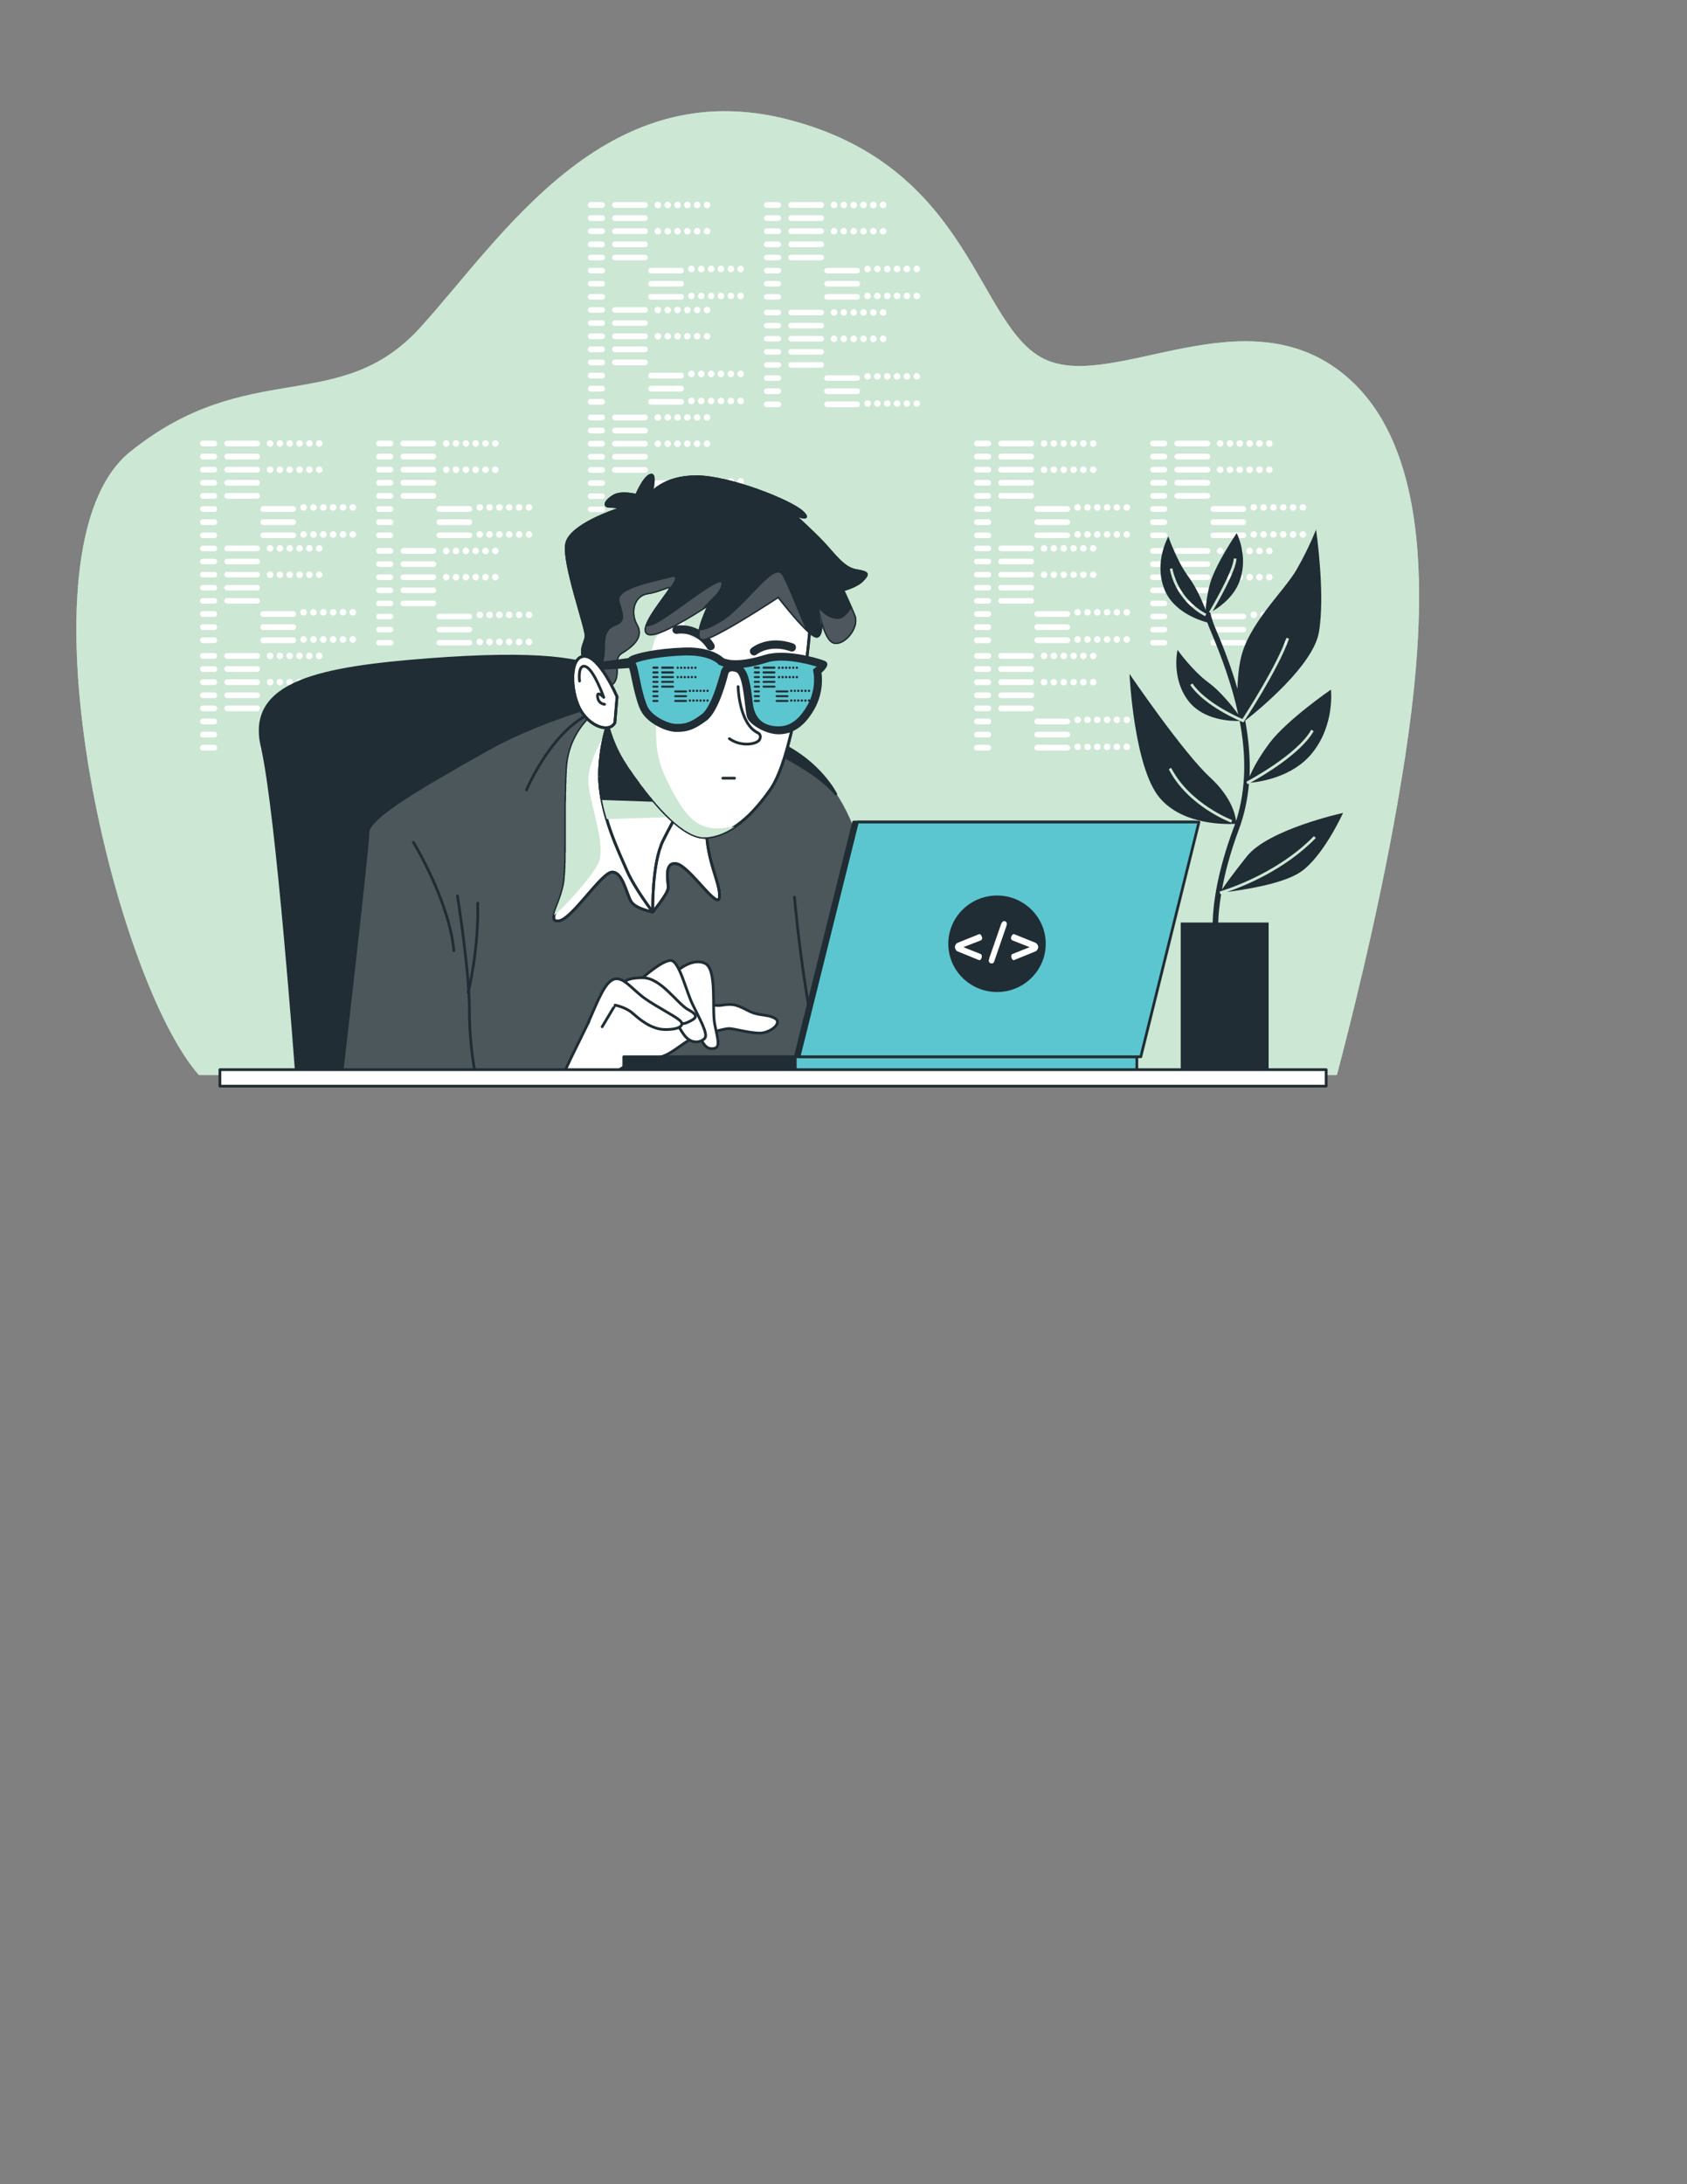 <?xml version="1.0" encoding="UTF-8"?>
<!DOCTYPE svg PUBLIC "-//W3C//DTD SVG 1.1//EN" "http://www.w3.org/Graphics/SVG/1.1/DTD/svg11.dtd">
<!-- Creator: CorelDRAW X7 -->
<svg xmlns="http://www.w3.org/2000/svg" xml:space="preserve" width="8.5in" height="11in" version="1.1" style="shape-rendering:geometricPrecision; text-rendering:geometricPrecision; image-rendering:optimizeQuality; fill-rule:evenodd; clip-rule:evenodd"
viewBox="0 0 8500 11000"
 xmlns:xlink="http://www.w3.org/1999/xlink">
 <rect x="0" y="0" width="8500" height="11000" fill="#808080" stroke="none"/>
 <defs>
  <style type="text/css">
   <![CDATA[
    .str0 {stroke:#202D34;stroke-width:13.89;stroke-linejoin:round}
    .str1 {stroke:#202D34;stroke-width:13.89;stroke-linecap:round;stroke-linejoin:round}
    .fil5 {fill:none;fill-rule:nonzero}
    .fil6 {fill:none;fill-rule:nonzero}
    .fil0 {fill:#CCE7D4;fill-rule:nonzero}
    .fil8 {fill:#5CC6D0;fill-rule:nonzero}
    .fil3 {fill:#202D34;fill-rule:nonzero}
    .fil4 {fill:#4C575C;fill-rule:nonzero}
    .fil9 {fill:#AAFF00;fill-rule:nonzero}
    .fil2 {fill:white;fill-rule:nonzero}
    .fil7 {fill:white;fill-rule:nonzero;fill-opacity:0.2}
    .fil10 {fill:white;fill-rule:nonzero;fill-opacity:0.502}
    .fil1 {fill:#CCE7D4;fill-rule:nonzero;fill-opacity:0.702}
   ]]>
  </style>
 </defs>
 <g id="Layer_x0020_1">
  <g id="_1734803490752">
   <g>
    <path class="fil0" d="M6736 5414c47,-178 203,-777 308,-1384 126,-724 236,-1722 -267,-2140 -504,-418 -1165,81 -1511,-80 -346,-161 -362,-966 -1291,-1207 -928,-242 -1447,595 -1857,1046 -409,450 -865,145 -1463,627 -592,478 -90,2640 347,3138l5734 0z"/>
    <path class="fil1" d="M6736 5414c47,-178 203,-777 308,-1384 126,-724 236,-1722 -267,-2140 -504,-418 -1165,81 -1511,-80 -346,-161 -362,-966 -1291,-1207 -928,-242 -1447,595 -1857,1046 -409,450 -865,145 -1463,627 -592,478 -90,2640 347,3138l5734 0z"/>
   </g>
   <g>
    <g>
     <path class="fil2" d="M4980 2248l-58 0c-8,0 -14,-7 -14,-15 0,-8 6,-14 14,-14l58 0c8,0 14,6 14,14 0,8 -6,15 -14,15zm14 51l0 0c0,-7 -6,-14 -14,-14l-58 0c-8,0 -14,7 -14,14 0,8 6,15 14,15l58 0c8,0 14,-7 14,-15zm0 66l0 0c0,-7 -6,-14 -14,-14l-58 0c-8,0 -14,7 -14,14 0,8 6,15 14,15l58 0c8,0 14,-7 14,-15zm0 67l0 0c0,-8 -6,-15 -14,-15l-58 0c-8,0 -14,7 -14,15 0,7 6,14 14,14l58 0c8,0 14,-7 14,-14zm0 66l0 0c0,-8 -6,-15 -14,-15l-58 0c-8,0 -14,7 -14,15 0,7 6,14 14,14l58 0c8,0 14,-7 14,-14zm0 66l0 0c0,-8 -6,-15 -14,-15l-58 0c-8,0 -14,7 -14,15 0,8 6,14 14,14l58 0c8,0 14,-6 14,-14zm0 66l0 0c0,-8 -6,-15 -14,-15l-58 0c-8,0 -14,7 -14,15 0,8 6,14 14,14l58 0c8,0 14,-6 14,-14zm0 66l0 0c0,-8 -6,-14 -14,-14l-58 0c-8,0 -14,6 -14,14 0,8 6,14 14,14l58 0c8,0 14,-6 14,-14zm216 -463l0 0c0,-8 -6,-14 -14,-14l-152 0c-8,0 -14,6 -14,14 0,8 6,15 14,15l152 0c8,0 14,-7 14,-15zm0 66l0 0c0,-7 -6,-14 -14,-14l-152 0c-8,0 -14,7 -14,14 0,8 6,15 14,15l152 0c8,0 14,-7 14,-15zm0 66l0 0c0,-7 -6,-14 -14,-14l-152 0c-8,0 -14,7 -14,14 0,8 6,15 14,15l152 0c8,0 14,-7 14,-15zm0 67l0 0c0,-8 -6,-15 -14,-15l-152 0c-8,0 -14,7 -14,15 0,7 6,14 14,14l152 0c8,0 14,-7 14,-14zm0 66l0 0c0,-8 -6,-15 -14,-15l-152 0c-8,0 -14,7 -14,15 0,7 6,14 14,14l152 0c8,0 14,-7 14,-14zm182 66l0 0c0,-8 -7,-15 -14,-15l-152 0c-8,0 -14,7 -14,15 0,8 6,14 14,14l152 0c7,0 14,-6 14,-14zm0 66l0 0c0,-8 -7,-15 -14,-15l-152 0c-8,0 -14,7 -14,15 0,8 6,14 14,14l152 0c7,0 14,-6 14,-14zm0 66l0 0c0,-8 -7,-14 -14,-14l-152 0c-8,0 -14,6 -14,14 0,8 6,14 14,14l152 0c7,0 14,-6 14,-14zm-115 -463l0 0c0,-9 -7,-16 -17,-16 -9,0 -16,7 -16,16 0,9 7,17 16,17 10,0 17,-8 17,-17zm49 0l0 0c0,-9 -7,-16 -16,-16 -9,0 -17,7 -17,16 0,9 8,17 17,17 9,0 16,-8 16,-17zm50 0l0 0c0,-9 -7,-16 -16,-16 -10,0 -17,7 -17,16 0,9 7,17 17,17 9,0 16,-8 16,-17zm50 0l0 0c0,-9 -8,-16 -17,-16 -9,0 -16,7 -16,16 0,9 7,17 16,17 9,0 17,-8 17,-17zm49 0l0 0c0,-9 -7,-16 -16,-16 -10,0 -17,7 -17,16 0,9 7,17 17,17 9,0 16,-8 16,-17zm50 0l0 0c0,-9 -8,-16 -17,-16 -9,0 -16,7 -16,16 0,9 7,17 16,17 9,0 17,-8 17,-17zm-248 132l0 0c0,-9 -7,-16 -17,-16 -9,0 -16,7 -16,16 0,10 7,17 16,17 10,0 17,-7 17,-17zm49 0l0 0c0,-9 -7,-16 -16,-16 -9,0 -17,7 -17,16 0,10 8,17 17,17 9,0 16,-7 16,-17zm50 0l0 0c0,-9 -7,-16 -16,-16 -10,0 -17,7 -17,16 0,10 7,17 17,17 9,0 16,-7 16,-17zm50 0l0 0c0,-9 -8,-16 -17,-16 -9,0 -16,7 -16,16 0,10 7,17 16,17 9,0 17,-7 17,-17zm49 0l0 0c0,-9 -7,-16 -16,-16 -10,0 -17,7 -17,16 0,10 7,17 17,17 9,0 16,-7 16,-17zm50 0l0 0c0,-9 -8,-16 -17,-16 -9,0 -16,7 -16,16 0,10 7,17 16,17 9,0 17,-7 17,-17zm-79 190l0 0c0,-9 -7,-16 -16,-16 -9,0 -17,7 -17,16 0,10 8,17 17,17 9,0 16,-7 16,-17zm50 0l0 0c0,-9 -8,-16 -17,-16 -9,0 -16,7 -16,16 0,10 7,17 16,17 9,0 17,-7 17,-17zm49 0l0 0c0,-9 -7,-16 -16,-16 -9,0 -17,7 -17,16 0,10 8,17 17,17 9,0 16,-7 16,-17zm50 0l0 0c0,-9 -8,-16 -17,-16 -9,0 -16,7 -16,16 0,10 7,17 16,17 9,0 17,-7 17,-17zm49 0l0 0c0,-9 -7,-16 -16,-16 -9,0 -17,7 -17,16 0,10 8,17 17,17 9,0 16,-7 16,-17zm50 0l0 0c0,-9 -7,-16 -17,-16 -9,0 -16,7 -16,16 0,10 7,17 16,17 10,0 17,-7 17,-17zm-248 137l0 0c0,-9 -7,-17 -16,-17 -9,0 -17,8 -17,17 0,9 8,16 17,16 9,0 16,-7 16,-16zm50 0l0 0c0,-9 -8,-17 -17,-17 -9,0 -16,8 -16,17 0,9 7,16 16,16 9,0 17,-7 17,-16zm49 0l0 0c0,-9 -7,-17 -16,-17 -9,0 -17,8 -17,17 0,9 8,16 17,16 9,0 16,-7 16,-16zm50 0l0 0c0,-9 -8,-17 -17,-17 -9,0 -16,8 -16,17 0,9 7,16 16,16 9,0 17,-7 17,-16zm49 0l0 0c0,-9 -7,-17 -16,-17 -9,0 -17,8 -17,17 0,9 8,16 17,16 9,0 16,-7 16,-16zm50 0l0 0c0,-9 -7,-17 -17,-17 -9,0 -16,8 -16,17 0,9 7,16 16,16 10,0 17,-7 17,-16z"/>
     <path class="fil2" d="M4980 2776l-58 0c-8,0 -14,-6 -14,-14 0,-8 6,-14 14,-14l58 0c8,0 14,6 14,14 0,8 -6,14 -14,14zm14 52l0 0c0,-8 -6,-14 -14,-14l-58 0c-8,0 -14,6 -14,14 0,8 6,14 14,14l58 0c8,0 14,-6 14,-14zm0 66l0 0c0,-8 -6,-14 -14,-14l-58 0c-8,0 -14,6 -14,14 0,8 6,14 14,14l58 0c8,0 14,-6 14,-14zm0 66l0 0c0,-8 -6,-14 -14,-14l-58 0c-8,0 -14,6 -14,14 0,8 6,14 14,14l58 0c8,0 14,-6 14,-14zm0 66l0 0c0,-8 -6,-14 -14,-14l-58 0c-8,0 -14,6 -14,14 0,8 6,14 14,14l58 0c8,0 14,-6 14,-14zm0 66l0 0c0,-8 -6,-14 -14,-14l-58 0c-8,0 -14,6 -14,14 0,8 6,15 14,15l58 0c8,0 14,-7 14,-15zm0 66l0 0c0,-8 -6,-14 -14,-14l-58 0c-8,0 -14,6 -14,14 0,8 6,15 14,15l58 0c8,0 14,-7 14,-15zm0 66l0 0c0,-8 -6,-14 -14,-14l-58 0c-8,0 -14,6 -14,14 0,8 6,15 14,15l58 0c8,0 14,-7 14,-15zm216 -462l0 0c0,-8 -6,-14 -14,-14l-152 0c-8,0 -14,6 -14,14 0,8 6,14 14,14l152 0c8,0 14,-6 14,-14zm0 66l0 0c0,-8 -6,-14 -14,-14l-152 0c-8,0 -14,6 -14,14 0,8 6,14 14,14l152 0c8,0 14,-6 14,-14zm0 66l0 0c0,-8 -6,-14 -14,-14l-152 0c-8,0 -14,6 -14,14 0,8 6,14 14,14l152 0c8,0 14,-6 14,-14zm0 66l0 0c0,-8 -6,-14 -14,-14l-152 0c-8,0 -14,6 -14,14 0,8 6,14 14,14l152 0c8,0 14,-6 14,-14zm0 66l0 0c0,-8 -6,-14 -14,-14l-152 0c-8,0 -14,6 -14,14 0,8 6,14 14,14l152 0c8,0 14,-6 14,-14zm182 66l0 0c0,-8 -7,-14 -14,-14l-152 0c-8,0 -14,6 -14,14 0,8 6,15 14,15l152 0c7,0 14,-7 14,-15zm0 66l0 0c0,-8 -7,-14 -14,-14l-152 0c-8,0 -14,6 -14,14 0,8 6,15 14,15l152 0c7,0 14,-7 14,-15zm0 66l0 0c0,-8 -7,-14 -14,-14l-152 0c-8,0 -14,6 -14,14 0,8 6,15 14,15l152 0c7,0 14,-7 14,-15zm-115 -462l0 0c0,-9 -7,-17 -17,-17 -9,0 -16,8 -16,17 0,9 7,16 16,16 10,0 17,-7 17,-16zm49 0l0 0c0,-9 -7,-17 -16,-17 -9,0 -17,8 -17,17 0,9 8,16 17,16 9,0 16,-7 16,-16zm50 0l0 0c0,-9 -7,-17 -16,-17 -10,0 -17,8 -17,17 0,9 7,16 17,16 9,0 16,-7 16,-16zm50 0l0 0c0,-9 -8,-17 -17,-17 -9,0 -16,8 -16,17 0,9 7,16 16,16 9,0 17,-7 17,-16zm49 0l0 0c0,-9 -7,-17 -16,-17 -10,0 -17,8 -17,17 0,9 7,16 17,16 9,0 16,-7 16,-16zm50 0l0 0c0,-9 -8,-17 -17,-17 -9,0 -16,8 -16,17 0,9 7,16 16,16 9,0 17,-7 17,-16zm-248 132l0 0c0,-9 -7,-16 -17,-16 -9,0 -16,7 -16,16 0,9 7,17 16,17 10,0 17,-8 17,-17zm49 0l0 0c0,-9 -7,-16 -16,-16 -9,0 -17,7 -17,16 0,9 8,17 17,17 9,0 16,-8 16,-17zm50 0l0 0c0,-9 -7,-16 -16,-16 -10,0 -17,7 -17,16 0,9 7,17 17,17 9,0 16,-8 16,-17zm50 0l0 0c0,-9 -8,-16 -17,-16 -9,0 -16,7 -16,16 0,9 7,17 16,17 9,0 17,-8 17,-17zm49 0l0 0c0,-9 -7,-16 -16,-16 -10,0 -17,7 -17,16 0,9 7,17 17,17 9,0 16,-8 16,-17zm50 0l0 0c0,-9 -8,-16 -17,-16 -9,0 -16,7 -16,16 0,9 7,17 16,17 9,0 17,-8 17,-17zm-79 190l0 0c0,-9 -7,-17 -16,-17 -9,0 -17,8 -17,17 0,9 8,16 17,16 9,0 16,-7 16,-16zm50 0l0 0c0,-9 -8,-17 -17,-17 -9,0 -16,8 -16,17 0,9 7,16 16,16 9,0 17,-7 17,-16zm49 0l0 0c0,-9 -7,-17 -16,-17 -9,0 -17,8 -17,17 0,9 8,16 17,16 9,0 16,-7 16,-16zm50 0l0 0c0,-9 -8,-17 -17,-17 -9,0 -16,8 -16,17 0,9 7,16 16,16 9,0 17,-7 17,-16zm49 0l0 0c0,-9 -7,-17 -16,-17 -9,0 -17,8 -17,17 0,9 8,16 17,16 9,0 16,-7 16,-16zm50 0l0 0c0,-9 -7,-17 -17,-17 -9,0 -16,8 -16,17 0,9 7,16 16,16 10,0 17,-7 17,-16zm-248 136l0 0c0,-9 -7,-16 -16,-16 -9,0 -17,7 -17,16 0,9 8,17 17,17 9,0 16,-8 16,-17zm50 0l0 0c0,-9 -8,-16 -17,-16 -9,0 -16,7 -16,16 0,9 7,17 16,17 9,0 17,-8 17,-17zm49 0l0 0c0,-9 -7,-16 -16,-16 -9,0 -17,7 -17,16 0,9 8,17 17,17 9,0 16,-8 16,-17zm50 0l0 0c0,-9 -8,-16 -17,-16 -9,0 -16,7 -16,16 0,9 7,17 16,17 9,0 17,-8 17,-17zm49 0l0 0c0,-9 -7,-16 -16,-16 -9,0 -17,7 -17,16 0,9 8,17 17,17 9,0 16,-8 16,-17zm50 0l0 0c0,-9 -7,-16 -17,-16 -9,0 -16,7 -16,16 0,9 7,17 16,17 10,0 17,-8 17,-17z"/>
     <path class="fil2" d="M4980 3318l-58 0c-8,0 -14,-7 -14,-15 0,-8 6,-14 14,-14l58 0c8,0 14,6 14,14 0,8 -6,15 -14,15zm14 51l0 0c0,-8 -6,-14 -14,-14l-58 0c-8,0 -14,6 -14,14 0,8 6,15 14,15l58 0c8,0 14,-7 14,-15zm0 66l0 0c0,-7 -6,-14 -14,-14l-58 0c-8,0 -14,7 -14,14 0,8 6,15 14,15l58 0c8,0 14,-7 14,-15zm0 66l0 0c0,-7 -6,-14 -14,-14l-58 0c-8,0 -14,7 -14,14 0,8 6,15 14,15l58 0c8,0 14,-7 14,-15zm0 67l0 0c0,-8 -6,-15 -14,-15l-58 0c-8,0 -14,7 -14,15 0,7 6,14 14,14l58 0c8,0 14,-7 14,-14zm0 66l0 0c0,-8 -6,-15 -14,-15l-58 0c-8,0 -14,7 -14,15 0,7 6,14 14,14l58 0c8,0 14,-7 14,-14zm0 66l0 0c0,-8 -6,-15 -14,-15l-58 0c-8,0 -14,7 -14,15 0,8 6,14 14,14l58 0c8,0 14,-6 14,-14zm0 66l0 0c0,-8 -6,-15 -14,-15l-58 0c-8,0 -14,7 -14,15 0,8 6,14 14,14l58 0c8,0 14,-6 14,-14zm216 -463l0 0c0,-8 -6,-14 -14,-14l-152 0c-8,0 -14,6 -14,14 0,8 6,15 14,15l152 0c8,0 14,-7 14,-15zm0 66l0 0c0,-8 -6,-14 -14,-14l-152 0c-8,0 -14,6 -14,14 0,8 6,15 14,15l152 0c8,0 14,-7 14,-15zm0 66l0 0c0,-7 -6,-14 -14,-14l-152 0c-8,0 -14,7 -14,14 0,8 6,15 14,15l152 0c8,0 14,-7 14,-15zm0 66l0 0c0,-7 -6,-14 -14,-14l-152 0c-8,0 -14,7 -14,14 0,8 6,15 14,15l152 0c8,0 14,-7 14,-15zm0 67l0 0c0,-8 -6,-15 -14,-15l-152 0c-8,0 -14,7 -14,15 0,7 6,14 14,14l152 0c8,0 14,-7 14,-14zm182 66l0 0c0,-8 -7,-15 -14,-15l-152 0c-8,0 -14,7 -14,15 0,7 6,14 14,14l152 0c7,0 14,-7 14,-14zm0 66l0 0c0,-8 -7,-15 -14,-15l-152 0c-8,0 -14,7 -14,15 0,8 6,14 14,14l152 0c7,0 14,-6 14,-14zm0 66l0 0c0,-8 -7,-15 -14,-15l-152 0c-8,0 -14,7 -14,15 0,8 6,14 14,14l152 0c7,0 14,-6 14,-14zm-115 -463l0 0c0,-9 -7,-16 -17,-16 -9,0 -16,7 -16,16 0,9 7,17 16,17 10,0 17,-8 17,-17zm49 0l0 0c0,-9 -7,-16 -16,-16 -9,0 -17,7 -17,16 0,9 8,17 17,17 9,0 16,-8 16,-17zm50 0l0 0c0,-9 -7,-16 -16,-16 -10,0 -17,7 -17,16 0,9 7,17 17,17 9,0 16,-8 16,-17zm50 0l0 0c0,-9 -8,-16 -17,-16 -9,0 -16,7 -16,16 0,9 7,17 16,17 9,0 17,-8 17,-17zm49 0l0 0c0,-9 -7,-16 -16,-16 -10,0 -17,7 -17,16 0,9 7,17 17,17 9,0 16,-8 16,-17zm50 0l0 0c0,-9 -8,-16 -17,-16 -9,0 -16,7 -16,16 0,9 7,17 16,17 9,0 17,-8 17,-17zm-248 132l0 0c0,-9 -7,-16 -17,-16 -9,0 -16,7 -16,16 0,10 7,17 16,17 10,0 17,-7 17,-17zm49 0l0 0c0,-9 -7,-16 -16,-16 -9,0 -17,7 -17,16 0,10 8,17 17,17 9,0 16,-7 16,-17zm50 0l0 0c0,-9 -7,-16 -16,-16 -10,0 -17,7 -17,16 0,10 7,17 17,17 9,0 16,-7 16,-17zm50 0l0 0c0,-9 -8,-16 -17,-16 -9,0 -16,7 -16,16 0,10 7,17 16,17 9,0 17,-7 17,-17zm49 0l0 0c0,-9 -7,-16 -16,-16 -10,0 -17,7 -17,16 0,10 7,17 17,17 9,0 16,-7 16,-17zm50 0l0 0c0,-9 -8,-16 -17,-16 -9,0 -16,7 -16,16 0,10 7,17 16,17 9,0 17,-7 17,-17zm-79 190l0 0c0,-9 -7,-16 -16,-16 -9,0 -17,7 -17,16 0,9 8,17 17,17 9,0 16,-8 16,-17zm50 0l0 0c0,-9 -8,-16 -17,-16 -9,0 -16,7 -16,16 0,9 7,17 16,17 9,0 17,-8 17,-17zm49 0l0 0c0,-9 -7,-16 -16,-16 -9,0 -17,7 -17,16 0,9 8,17 17,17 9,0 16,-8 16,-17zm50 0l0 0c0,-9 -8,-16 -17,-16 -9,0 -16,7 -16,16 0,9 7,17 16,17 9,0 17,-8 17,-17zm49 0l0 0c0,-9 -7,-16 -16,-16 -9,0 -17,7 -17,16 0,9 8,17 17,17 9,0 16,-8 16,-17zm50 0l0 0c0,-9 -7,-16 -17,-16 -9,0 -16,7 -16,16 0,9 7,17 16,17 10,0 17,-8 17,-17zm-248 137l0 0c0,-10 -7,-17 -16,-17 -9,0 -17,7 -17,17 0,9 8,16 17,16 9,0 16,-7 16,-16zm50 0l0 0c0,-10 -8,-17 -17,-17 -9,0 -16,7 -16,17 0,9 7,16 16,16 9,0 17,-7 17,-16zm49 0l0 0c0,-10 -7,-17 -16,-17 -9,0 -17,7 -17,17 0,9 8,16 17,16 9,0 16,-7 16,-16zm50 0l0 0c0,-10 -8,-17 -17,-17 -9,0 -16,7 -16,17 0,9 7,16 16,16 9,0 17,-7 17,-16zm49 0l0 0c0,-10 -7,-17 -16,-17 -9,0 -17,7 -17,17 0,9 8,16 17,16 9,0 16,-7 16,-16zm50 0l0 0c0,-10 -7,-17 -17,-17 -9,0 -16,7 -16,17 0,9 7,16 16,16 10,0 17,-7 17,-16z"/>
     <path class="fil2" d="M5867 2248l-58 0c-8,0 -14,-7 -14,-15 0,-8 6,-14 14,-14l58 0c8,0 14,6 14,14 0,8 -6,15 -14,15zm14 51l0 0c0,-7 -6,-14 -14,-14l-58 0c-8,0 -14,7 -14,14 0,8 6,15 14,15l58 0c8,0 14,-7 14,-15zm0 66l0 0c0,-7 -6,-14 -14,-14l-58 0c-8,0 -14,7 -14,14 0,8 6,15 14,15l58 0c8,0 14,-7 14,-15zm0 67l0 0c0,-8 -6,-15 -14,-15l-58 0c-8,0 -14,7 -14,15 0,7 6,14 14,14l58 0c8,0 14,-7 14,-14zm0 66l0 0c0,-8 -6,-15 -14,-15l-58 0c-8,0 -14,7 -14,15 0,7 6,14 14,14l58 0c8,0 14,-7 14,-14zm0 66l0 0c0,-8 -6,-15 -14,-15l-58 0c-8,0 -14,7 -14,15 0,8 6,14 14,14l58 0c8,0 14,-6 14,-14zm0 66l0 0c0,-8 -6,-15 -14,-15l-58 0c-8,0 -14,7 -14,15 0,8 6,14 14,14l58 0c8,0 14,-6 14,-14zm0 66l0 0c0,-8 -6,-14 -14,-14l-58 0c-8,0 -14,6 -14,14 0,8 6,14 14,14l58 0c8,0 14,-6 14,-14zm217 -463l0 0c0,-8 -7,-14 -15,-14l-151 0c-8,0 -15,6 -15,14 0,8 7,15 15,15l151 0c8,0 15,-7 15,-15zm0 66l0 0c0,-7 -7,-14 -15,-14l-151 0c-8,0 -15,7 -15,14 0,8 7,15 15,15l151 0c8,0 15,-7 15,-15zm0 66l0 0c0,-7 -7,-14 -15,-14l-151 0c-8,0 -15,7 -15,14 0,8 7,15 15,15l151 0c8,0 15,-7 15,-15zm0 67l0 0c0,-8 -7,-15 -15,-15l-151 0c-8,0 -15,7 -15,15 0,7 7,14 15,14l151 0c8,0 15,-7 15,-14zm0 66l0 0c0,-8 -7,-15 -15,-15l-151 0c-8,0 -15,7 -15,15 0,7 7,14 15,14l151 0c8,0 15,-7 15,-14zm181 66l0 0c0,-8 -6,-15 -14,-15l-152 0c-8,0 -14,7 -14,15 0,8 6,14 14,14l152 0c8,0 14,-6 14,-14zm0 66l0 0c0,-8 -6,-15 -14,-15l-152 0c-8,0 -14,7 -14,15 0,8 6,14 14,14l152 0c8,0 14,-6 14,-14zm0 66l0 0c0,-8 -6,-14 -14,-14l-152 0c-8,0 -14,6 -14,14 0,8 6,14 14,14l152 0c8,0 14,-6 14,-14zm-115 -463l0 0c0,-9 -7,-16 -16,-16 -9,0 -17,7 -17,16 0,9 8,17 17,17 9,0 16,-8 16,-17zm50 0l0 0c0,-9 -7,-16 -17,-16 -9,0 -16,7 -16,16 0,9 7,17 16,17 10,0 17,-8 17,-17zm49 0l0 0c0,-9 -7,-16 -16,-16 -9,0 -17,7 -17,16 0,9 8,17 17,17 9,0 16,-8 16,-17zm50 0l0 0c0,-9 -7,-16 -17,-16 -9,0 -16,7 -16,16 0,9 7,17 16,17 10,0 17,-8 17,-17zm50 0l0 0c0,-9 -8,-16 -17,-16 -9,0 -17,7 -17,16 0,9 8,17 17,17 9,0 17,-8 17,-17zm49 0l0 0c0,-9 -7,-16 -16,-16 -10,0 -17,7 -17,16 0,9 7,17 17,17 9,0 16,-8 16,-17zm-248 132l0 0c0,-9 -7,-16 -16,-16 -9,0 -17,7 -17,16 0,10 8,17 17,17 9,0 16,-7 16,-17zm50 0l0 0c0,-9 -7,-16 -17,-16 -9,0 -16,7 -16,16 0,10 7,17 16,17 10,0 17,-7 17,-17zm49 0l0 0c0,-9 -7,-16 -16,-16 -9,0 -17,7 -17,16 0,10 8,17 17,17 9,0 16,-7 16,-17zm50 0l0 0c0,-9 -7,-16 -17,-16 -9,0 -16,7 -16,16 0,10 7,17 16,17 10,0 17,-7 17,-17zm50 0l0 0c0,-9 -8,-16 -17,-16 -9,0 -17,7 -17,16 0,10 8,17 17,17 9,0 17,-7 17,-17zm49 0l0 0c0,-9 -7,-16 -16,-16 -10,0 -17,7 -17,16 0,10 7,17 17,17 9,0 16,-7 16,-17zm-78 190l0 0c0,-9 -8,-16 -17,-16 -9,0 -16,7 -16,16 0,10 7,17 16,17 9,0 17,-7 17,-17zm49 0l0 0c0,-9 -7,-16 -16,-16 -9,0 -17,7 -17,16 0,10 8,17 17,17 9,0 16,-7 16,-17zm50 0l0 0c0,-9 -8,-16 -17,-16 -9,0 -16,7 -16,16 0,10 7,17 16,17 9,0 17,-7 17,-17zm49 0l0 0c0,-9 -7,-16 -16,-16 -9,0 -17,7 -17,16 0,10 8,17 17,17 9,0 16,-7 16,-17zm50 0l0 0c0,-9 -8,-16 -17,-16 -9,0 -16,7 -16,16 0,10 7,17 16,17 9,0 17,-7 17,-17zm49 0l0 0c0,-9 -7,-16 -16,-16 -9,0 -17,7 -17,16 0,10 8,17 17,17 9,0 16,-7 16,-17zm-247 137l0 0c0,-9 -8,-17 -17,-17 -9,0 -16,8 -16,17 0,9 7,16 16,16 9,0 17,-7 17,-16zm49 0l0 0c0,-9 -7,-17 -16,-17 -9,0 -17,8 -17,17 0,9 8,16 17,16 9,0 16,-7 16,-16zm50 0l0 0c0,-9 -8,-17 -17,-17 -9,0 -16,8 -16,17 0,9 7,16 16,16 9,0 17,-7 17,-16zm49 0l0 0c0,-9 -7,-17 -16,-17 -9,0 -17,8 -17,17 0,9 8,16 17,16 9,0 16,-7 16,-16zm50 0l0 0c0,-9 -8,-17 -17,-17 -9,0 -16,8 -16,17 0,9 7,16 16,16 9,0 17,-7 17,-16zm49 0l0 0c0,-9 -7,-17 -16,-17 -9,0 -17,8 -17,17 0,9 8,16 17,16 9,0 16,-7 16,-16z"/>
     <path class="fil2" d="M5867 2789l-58 0c-8,0 -14,-6 -14,-14 0,-8 6,-15 14,-15l58 0c8,0 14,7 14,15 0,8 -6,14 -14,14zm14 52l0 0c0,-8 -6,-14 -14,-14l-58 0c-8,0 -14,6 -14,14 0,8 6,14 14,14l58 0c8,0 14,-6 14,-14zm0 66l0 0c0,-8 -6,-14 -14,-14l-58 0c-8,0 -14,6 -14,14 0,8 6,14 14,14l58 0c8,0 14,-6 14,-14zm0 66l0 0c0,-8 -6,-14 -14,-14l-58 0c-8,0 -14,6 -14,14 0,8 6,14 14,14l58 0c8,0 14,-6 14,-14zm0 66l0 0c0,-8 -6,-14 -14,-14l-58 0c-8,0 -14,6 -14,14 0,8 6,14 14,14l58 0c8,0 14,-6 14,-14zm0 66l0 0c0,-8 -6,-14 -14,-14l-58 0c-8,0 -14,6 -14,14 0,8 6,14 14,14l58 0c8,0 14,-6 14,-14zm0 66l0 0c0,-8 -6,-14 -14,-14l-58 0c-8,0 -14,6 -14,14 0,8 6,14 14,14l58 0c8,0 14,-6 14,-14zm0 66l0 0c0,-8 -6,-14 -14,-14l-58 0c-8,0 -14,6 -14,14 0,8 6,14 14,14l58 0c8,0 14,-6 14,-14zm217 -462l0 0c0,-8 -7,-15 -15,-15l-151 0c-8,0 -15,7 -15,15 0,8 7,14 15,14l151 0c8,0 15,-6 15,-14zm0 66l0 0c0,-8 -7,-14 -15,-14l-151 0c-8,0 -15,6 -15,14 0,8 7,14 15,14l151 0c8,0 15,-6 15,-14zm0 66l0 0c0,-8 -7,-14 -15,-14l-151 0c-8,0 -15,6 -15,14 0,8 7,14 15,14l151 0c8,0 15,-6 15,-14zm0 66l0 0c0,-8 -7,-14 -15,-14l-151 0c-8,0 -15,6 -15,14 0,8 7,14 15,14l151 0c8,0 15,-6 15,-14zm0 66l0 0c0,-8 -7,-14 -15,-14l-151 0c-8,0 -15,6 -15,14 0,8 7,14 15,14l151 0c8,0 15,-6 15,-14zm181 66l0 0c0,-8 -6,-14 -14,-14l-152 0c-8,0 -14,6 -14,14 0,8 6,14 14,14l152 0c8,0 14,-6 14,-14zm0 66l0 0c0,-8 -6,-14 -14,-14l-152 0c-8,0 -14,6 -14,14 0,8 6,14 14,14l152 0c8,0 14,-6 14,-14zm0 66l0 0c0,-8 -6,-14 -14,-14l-152 0c-8,0 -14,6 -14,14 0,8 6,14 14,14l152 0c8,0 14,-6 14,-14zm-115 -462l0 0c0,-9 -7,-17 -16,-17 -9,0 -17,8 -17,17 0,9 8,16 17,16 9,0 16,-7 16,-16zm50 0l0 0c0,-9 -7,-17 -17,-17 -9,0 -16,8 -16,17 0,9 7,16 16,16 10,0 17,-7 17,-16zm49 0l0 0c0,-9 -7,-17 -16,-17 -9,0 -17,8 -17,17 0,9 8,16 17,16 9,0 16,-7 16,-16zm50 0l0 0c0,-9 -7,-17 -17,-17 -9,0 -16,8 -16,17 0,9 7,16 16,16 10,0 17,-7 17,-16zm50 0l0 0c0,-9 -8,-17 -17,-17 -9,0 -17,8 -17,17 0,9 8,16 17,16 9,0 17,-7 17,-16zm49 0l0 0c0,-9 -7,-17 -16,-17 -10,0 -17,8 -17,17 0,9 7,16 17,16 9,0 16,-7 16,-16zm-248 132l0 0c0,-9 -7,-17 -16,-17 -9,0 -17,8 -17,17 0,9 8,16 17,16 9,0 16,-7 16,-16zm50 0l0 0c0,-9 -7,-17 -17,-17 -9,0 -16,8 -16,17 0,9 7,16 16,16 10,0 17,-7 17,-16zm49 0l0 0c0,-9 -7,-17 -16,-17 -9,0 -17,8 -17,17 0,9 8,16 17,16 9,0 16,-7 16,-16zm50 0l0 0c0,-9 -7,-17 -17,-17 -9,0 -16,8 -16,17 0,9 7,16 16,16 10,0 17,-7 17,-16zm50 0l0 0c0,-9 -8,-17 -17,-17 -9,0 -17,8 -17,17 0,9 8,16 17,16 9,0 17,-7 17,-16zm49 0l0 0c0,-9 -7,-17 -16,-17 -10,0 -17,8 -17,17 0,9 7,16 17,16 9,0 16,-7 16,-16zm-78 190l0 0c0,-9 -8,-17 -17,-17 -9,0 -16,8 -16,17 0,9 7,16 16,16 9,0 17,-7 17,-16zm49 0l0 0c0,-9 -7,-17 -16,-17 -9,0 -17,8 -17,17 0,9 8,16 17,16 9,0 16,-7 16,-16zm50 0l0 0c0,-9 -8,-17 -17,-17 -9,0 -16,8 -16,17 0,9 7,16 16,16 9,0 17,-7 17,-16zm49 0l0 0c0,-9 -7,-17 -16,-17 -9,0 -17,8 -17,17 0,9 8,16 17,16 9,0 16,-7 16,-16zm50 0l0 0c0,-9 -8,-17 -17,-17 -9,0 -16,8 -16,17 0,9 7,16 16,16 9,0 17,-7 17,-16zm49 0l0 0c0,-9 -7,-17 -16,-17 -9,0 -17,8 -17,17 0,9 8,16 17,16 9,0 16,-7 16,-16zm-247 136l0 0c0,-9 -8,-17 -17,-17 -9,0 -16,8 -16,17 0,9 7,17 16,17 9,0 17,-8 17,-17zm49 0l0 0c0,-9 -7,-17 -16,-17 -9,0 -17,8 -17,17 0,9 8,17 17,17 9,0 16,-8 16,-17zm50 0l0 0c0,-9 -8,-17 -17,-17 -9,0 -16,8 -16,17 0,9 7,17 16,17 9,0 17,-8 17,-17zm49 0l0 0c0,-9 -7,-17 -16,-17 -9,0 -17,8 -17,17 0,9 8,17 17,17 9,0 16,-8 16,-17zm50 0l0 0c0,-9 -8,-17 -17,-17 -9,0 -16,8 -16,17 0,9 7,17 16,17 9,0 17,-8 17,-17zm49 0l0 0c0,-9 -7,-17 -16,-17 -9,0 -17,8 -17,17 0,9 8,17 17,17 9,0 16,-8 16,-17z"/>
    </g>
    <g>
     <path class="fil2" d="M3034 1047l-58 0c-8,0 -14,-7 -14,-14 0,-8 6,-15 14,-15l58 0c8,0 14,7 14,15 0,7 -6,14 -14,14zm14 52l0 0c0,-8 -6,-15 -14,-15l-58 0c-8,0 -14,7 -14,15 0,7 6,14 14,14l58 0c8,0 14,-7 14,-14zm0 66l0 0c0,-8 -6,-15 -14,-15l-58 0c-8,0 -14,7 -14,15 0,8 6,14 14,14l58 0c8,0 14,-6 14,-14zm0 66l0 0c0,-8 -6,-15 -14,-15l-58 0c-8,0 -14,7 -14,15 0,8 6,14 14,14l58 0c8,0 14,-6 14,-14zm0 66l0 0c0,-8 -6,-14 -14,-14l-58 0c-8,0 -14,6 -14,14 0,8 6,14 14,14l58 0c8,0 14,-6 14,-14zm0 66l0 0c0,-8 -6,-14 -14,-14l-58 0c-8,0 -14,6 -14,14 0,8 6,14 14,14l58 0c8,0 14,-6 14,-14zm0 66l0 0c0,-8 -6,-14 -14,-14l-58 0c-8,0 -14,6 -14,14 0,8 6,14 14,14l58 0c8,0 14,-6 14,-14zm0 66l0 0c0,-8 -6,-14 -14,-14l-58 0c-8,0 -14,6 -14,14 0,8 6,14 14,14l58 0c8,0 14,-6 14,-14zm216 -462l0 0c0,-8 -6,-15 -14,-15l-152 0c-7,0 -14,7 -14,15 0,7 7,14 14,14l152 0c8,0 14,-7 14,-14zm0 66l0 0c0,-8 -6,-15 -14,-15l-152 0c-7,0 -14,7 -14,15 0,7 7,14 14,14l152 0c8,0 14,-7 14,-14zm0 66l0 0c0,-8 -6,-15 -14,-15l-152 0c-7,0 -14,7 -14,15 0,8 7,14 14,14l152 0c8,0 14,-6 14,-14zm0 66l0 0c0,-8 -6,-15 -14,-15l-152 0c-7,0 -14,7 -14,15 0,8 7,14 14,14l152 0c8,0 14,-6 14,-14zm0 66l0 0c0,-8 -6,-14 -14,-14l-152 0c-7,0 -14,6 -14,14 0,8 7,14 14,14l152 0c8,0 14,-6 14,-14zm182 66l0 0c0,-8 -6,-14 -14,-14l-152 0c-8,0 -14,6 -14,14 0,8 6,14 14,14l152 0c8,0 14,-6 14,-14zm0 66l0 0c0,-8 -6,-14 -14,-14l-152 0c-8,0 -14,6 -14,14 0,8 6,14 14,14l152 0c8,0 14,-6 14,-14zm0 66l0 0c0,-8 -6,-14 -14,-14l-152 0c-8,0 -14,6 -14,14 0,8 6,14 14,14l152 0c8,0 14,-6 14,-14zm-115 -462l0 0c0,-10 -7,-17 -16,-17 -9,0 -17,7 -17,17 0,9 8,16 17,16 9,0 16,-7 16,-16zm50 0l0 0c0,-10 -8,-17 -17,-17 -9,0 -16,7 -16,17 0,9 7,16 16,16 9,0 17,-7 17,-16zm49 0l0 0c0,-10 -7,-17 -16,-17 -9,0 -17,7 -17,17 0,9 8,16 17,16 9,0 16,-7 16,-16zm50 0l0 0c0,-10 -8,-17 -17,-17 -9,0 -16,7 -16,17 0,9 7,16 16,16 9,0 17,-7 17,-16zm49 0l0 0c0,-10 -7,-17 -16,-17 -9,0 -17,7 -17,17 0,9 8,16 17,16 9,0 16,-7 16,-16zm50 0l0 0c0,-10 -7,-17 -17,-17 -9,0 -16,7 -16,17 0,9 7,16 16,16 10,0 17,-7 17,-16zm-248 132l0 0c0,-9 -7,-17 -16,-17 -9,0 -17,8 -17,17 0,9 8,16 17,16 9,0 16,-7 16,-16zm50 0l0 0c0,-9 -8,-17 -17,-17 -9,0 -16,8 -16,17 0,9 7,16 16,16 9,0 17,-7 17,-16zm49 0l0 0c0,-9 -7,-17 -16,-17 -9,0 -17,8 -17,17 0,9 8,16 17,16 9,0 16,-7 16,-16zm50 0l0 0c0,-9 -8,-17 -17,-17 -9,0 -16,8 -16,17 0,9 7,16 16,16 9,0 17,-7 17,-16zm49 0l0 0c0,-9 -7,-17 -16,-17 -9,0 -17,8 -17,17 0,9 8,16 17,16 9,0 16,-7 16,-16zm50 0l0 0c0,-9 -7,-17 -17,-17 -9,0 -16,8 -16,17 0,9 7,16 16,16 10,0 17,-7 17,-16zm-79 190l0 0c0,-10 -7,-17 -16,-17 -9,0 -17,7 -17,17 0,9 8,16 17,16 9,0 16,-7 16,-16zm50 0l0 0c0,-10 -7,-17 -17,-17 -9,0 -16,7 -16,17 0,9 7,16 16,16 10,0 17,-7 17,-16zm50 0l0 0c0,-10 -8,-17 -17,-17 -9,0 -16,7 -16,17 0,9 7,16 16,16 9,0 17,-7 17,-16zm49 0l0 0c0,-10 -7,-17 -16,-17 -10,0 -17,7 -17,17 0,9 7,16 17,16 9,0 16,-7 16,-16zm50 0l0 0c0,-10 -8,-17 -17,-17 -9,0 -16,7 -16,17 0,9 7,16 16,16 9,0 17,-7 17,-16zm49 0l0 0c0,-10 -7,-17 -16,-17 -9,0 -17,7 -17,17 0,9 8,16 17,16 9,0 16,-7 16,-16zm-248 136l0 0c0,-9 -7,-17 -16,-17 -9,0 -17,8 -17,17 0,9 8,16 17,16 9,0 16,-7 16,-16zm50 0l0 0c0,-9 -7,-17 -17,-17 -9,0 -16,8 -16,17 0,9 7,16 16,16 10,0 17,-7 17,-16zm50 0l0 0c0,-9 -8,-17 -17,-17 -9,0 -16,8 -16,17 0,9 7,16 16,16 9,0 17,-7 17,-16zm49 0l0 0c0,-9 -7,-17 -16,-17 -10,0 -17,8 -17,17 0,9 7,16 17,16 9,0 16,-7 16,-16zm50 0l0 0c0,-9 -8,-17 -17,-17 -9,0 -16,8 -16,17 0,9 7,16 16,16 9,0 17,-7 17,-16zm49 0l0 0c0,-9 -7,-17 -16,-17 -9,0 -17,8 -17,17 0,9 8,16 17,16 9,0 16,-7 16,-16z"/>
     <path class="fil2" d="M3034 1575l-58 0c-8,0 -14,-6 -14,-14 0,-8 6,-14 14,-14l58 0c8,0 14,6 14,14 0,8 -6,14 -14,14zm14 52l0 0c0,-8 -6,-14 -14,-14l-58 0c-8,0 -14,6 -14,14 0,8 6,14 14,14l58 0c8,0 14,-6 14,-14zm0 66l0 0c0,-8 -6,-14 -14,-14l-58 0c-8,0 -14,6 -14,14 0,8 6,15 14,15l58 0c8,0 14,-7 14,-15zm0 66l0 0c0,-8 -6,-14 -14,-14l-58 0c-8,0 -14,6 -14,14 0,8 6,15 14,15l58 0c8,0 14,-7 14,-15zm0 66l0 0c0,-8 -6,-14 -14,-14l-58 0c-8,0 -14,6 -14,14 0,8 6,15 14,15l58 0c8,0 14,-7 14,-15zm0 66l0 0c0,-7 -6,-14 -14,-14l-58 0c-8,0 -14,7 -14,14 0,8 6,15 14,15l58 0c8,0 14,-7 14,-15zm0 67l0 0c0,-8 -6,-15 -14,-15l-58 0c-8,0 -14,7 -14,15 0,7 6,14 14,14l58 0c8,0 14,-7 14,-14zm0 66l0 0c0,-8 -6,-15 -14,-15l-58 0c-8,0 -14,7 -14,15 0,7 6,14 14,14l58 0c8,0 14,-7 14,-14zm216 -463l0 0c0,-8 -6,-14 -14,-14l-152 0c-7,0 -14,6 -14,14 0,8 7,14 14,14l152 0c8,0 14,-6 14,-14zm0 66l0 0c0,-8 -6,-14 -14,-14l-152 0c-7,0 -14,6 -14,14 0,8 7,14 14,14l152 0c8,0 14,-6 14,-14zm0 66l0 0c0,-8 -6,-14 -14,-14l-152 0c-7,0 -14,6 -14,14 0,8 7,15 14,15l152 0c8,0 14,-7 14,-15zm0 66l0 0c0,-8 -6,-14 -14,-14l-152 0c-7,0 -14,6 -14,14 0,8 7,15 14,15l152 0c8,0 14,-7 14,-15zm0 66l0 0c0,-8 -6,-14 -14,-14l-152 0c-7,0 -14,6 -14,14 0,8 7,15 14,15l152 0c8,0 14,-7 14,-15zm182 66l0 0c0,-7 -6,-14 -14,-14l-152 0c-8,0 -14,7 -14,14 0,8 6,15 14,15l152 0c8,0 14,-7 14,-15zm0 67l0 0c0,-8 -6,-15 -14,-15l-152 0c-8,0 -14,7 -14,15 0,7 6,14 14,14l152 0c8,0 14,-7 14,-14zm0 66l0 0c0,-8 -6,-15 -14,-15l-152 0c-8,0 -14,7 -14,15 0,7 6,14 14,14l152 0c8,0 14,-7 14,-14zm-115 -463l0 0c0,-9 -7,-16 -16,-16 -9,0 -17,7 -17,16 0,9 8,17 17,17 9,0 16,-8 16,-17zm50 0l0 0c0,-9 -8,-16 -17,-16 -9,0 -16,7 -16,16 0,9 7,17 16,17 9,0 17,-8 17,-17zm49 0l0 0c0,-9 -7,-16 -16,-16 -9,0 -17,7 -17,16 0,9 8,17 17,17 9,0 16,-8 16,-17zm50 0l0 0c0,-9 -8,-16 -17,-16 -9,0 -16,7 -16,16 0,9 7,17 16,17 9,0 17,-8 17,-17zm49 0l0 0c0,-9 -7,-16 -16,-16 -9,0 -17,7 -17,16 0,9 8,17 17,17 9,0 16,-8 16,-17zm50 0l0 0c0,-9 -7,-16 -17,-16 -9,0 -16,7 -16,16 0,9 7,17 16,17 10,0 17,-8 17,-17zm-248 132l0 0c0,-9 -7,-16 -16,-16 -9,0 -17,7 -17,16 0,9 8,17 17,17 9,0 16,-8 16,-17zm50 0l0 0c0,-9 -8,-16 -17,-16 -9,0 -16,7 -16,16 0,9 7,17 16,17 9,0 17,-8 17,-17zm49 0l0 0c0,-9 -7,-16 -16,-16 -9,0 -17,7 -17,16 0,9 8,17 17,17 9,0 16,-8 16,-17zm50 0l0 0c0,-9 -8,-16 -17,-16 -9,0 -16,7 -16,16 0,9 7,17 16,17 9,0 17,-8 17,-17zm49 0l0 0c0,-9 -7,-16 -16,-16 -9,0 -17,7 -17,16 0,9 8,17 17,17 9,0 16,-8 16,-17zm50 0l0 0c0,-9 -7,-16 -17,-16 -9,0 -16,7 -16,16 0,9 7,17 16,17 10,0 17,-8 17,-17zm-79 190l0 0c0,-9 -7,-16 -16,-16 -9,0 -17,7 -17,16 0,9 8,17 17,17 9,0 16,-8 16,-17zm50 0l0 0c0,-9 -7,-16 -17,-16 -9,0 -16,7 -16,16 0,9 7,17 16,17 10,0 17,-8 17,-17zm50 0l0 0c0,-9 -8,-16 -17,-16 -9,0 -16,7 -16,16 0,9 7,17 16,17 9,0 17,-8 17,-17zm49 0l0 0c0,-9 -7,-16 -16,-16 -10,0 -17,7 -17,16 0,9 7,17 17,17 9,0 16,-8 16,-17zm50 0l0 0c0,-9 -8,-16 -17,-16 -9,0 -16,7 -16,16 0,9 7,17 16,17 9,0 17,-8 17,-17zm49 0l0 0c0,-9 -7,-16 -16,-16 -9,0 -17,7 -17,16 0,9 8,17 17,17 9,0 16,-8 16,-17zm-248 136l0 0c0,-9 -7,-16 -16,-16 -9,0 -17,7 -17,16 0,10 8,17 17,17 9,0 16,-7 16,-17zm50 0l0 0c0,-9 -7,-16 -17,-16 -9,0 -16,7 -16,16 0,10 7,17 16,17 10,0 17,-7 17,-17zm50 0l0 0c0,-9 -8,-16 -17,-16 -9,0 -16,7 -16,16 0,10 7,17 16,17 9,0 17,-7 17,-17zm49 0l0 0c0,-9 -7,-16 -16,-16 -10,0 -17,7 -17,16 0,10 7,17 17,17 9,0 16,-7 16,-17zm50 0l0 0c0,-9 -8,-16 -17,-16 -9,0 -16,7 -16,16 0,10 7,17 16,17 9,0 17,-7 17,-17zm49 0l0 0c0,-9 -7,-16 -16,-16 -9,0 -17,7 -17,16 0,10 8,17 17,17 9,0 16,-7 16,-17z"/>
     <path class="fil2" d="M3034 2117l-58 0c-8,0 -14,-7 -14,-14 0,-8 6,-15 14,-15l58 0c8,0 14,7 14,15 0,7 -6,14 -14,14zm14 52l0 0c0,-8 -6,-15 -14,-15l-58 0c-8,0 -14,7 -14,15 0,7 6,14 14,14l58 0c8,0 14,-7 14,-14zm0 66l0 0c0,-8 -6,-15 -14,-15l-58 0c-8,0 -14,7 -14,15 0,8 6,14 14,14l58 0c8,0 14,-6 14,-14zm0 66l0 0c0,-8 -6,-15 -14,-15l-58 0c-8,0 -14,7 -14,15 0,8 6,14 14,14l58 0c8,0 14,-6 14,-14zm0 66l0 0c0,-8 -6,-15 -14,-15l-58 0c-8,0 -14,7 -14,15 0,8 6,14 14,14l58 0c8,0 14,-6 14,-14zm0 66l0 0c0,-8 -6,-14 -14,-14l-58 0c-8,0 -14,6 -14,14 0,8 6,14 14,14l58 0c8,0 14,-6 14,-14zm0 66l0 0c0,-8 -6,-14 -14,-14l-58 0c-8,0 -14,6 -14,14 0,8 6,14 14,14l58 0c8,0 14,-6 14,-14zm0 66l0 0c0,-8 -6,-14 -14,-14l-58 0c-8,0 -14,6 -14,14 0,8 6,14 14,14l58 0c8,0 14,-6 14,-14zm216 -462l0 0c0,-8 -6,-15 -14,-15l-152 0c-7,0 -14,7 -14,15 0,7 7,14 14,14l152 0c8,0 14,-7 14,-14zm0 66l0 0c0,-8 -6,-15 -14,-15l-152 0c-7,0 -14,7 -14,15 0,7 7,14 14,14l152 0c8,0 14,-7 14,-14zm0 66l0 0c0,-8 -6,-15 -14,-15l-152 0c-7,0 -14,7 -14,15 0,8 7,14 14,14l152 0c8,0 14,-6 14,-14zm0 66l0 0c0,-8 -6,-15 -14,-15l-152 0c-7,0 -14,7 -14,15 0,8 7,14 14,14l152 0c8,0 14,-6 14,-14zm0 66l0 0c0,-8 -6,-15 -14,-15l-152 0c-7,0 -14,7 -14,15 0,8 7,14 14,14l152 0c8,0 14,-6 14,-14zm182 66l0 0c0,-8 -6,-14 -14,-14l-152 0c-8,0 -14,6 -14,14 0,8 6,14 14,14l152 0c8,0 14,-6 14,-14zm0 66l0 0c0,-8 -6,-14 -14,-14l-152 0c-8,0 -14,6 -14,14 0,8 6,14 14,14l152 0c8,0 14,-6 14,-14zm0 66l0 0c0,-8 -6,-14 -14,-14l-152 0c-8,0 -14,6 -14,14 0,8 6,14 14,14l152 0c8,0 14,-6 14,-14zm-115 -462l0 0c0,-10 -7,-17 -16,-17 -9,0 -17,7 -17,17 0,9 8,16 17,16 9,0 16,-7 16,-16zm50 0l0 0c0,-10 -8,-17 -17,-17 -9,0 -16,7 -16,17 0,9 7,16 16,16 9,0 17,-7 17,-16zm49 0l0 0c0,-10 -7,-17 -16,-17 -9,0 -17,7 -17,17 0,9 8,16 17,16 9,0 16,-7 16,-16zm50 0l0 0c0,-10 -8,-17 -17,-17 -9,0 -16,7 -16,17 0,9 7,16 16,16 9,0 17,-7 17,-16zm49 0l0 0c0,-10 -7,-17 -16,-17 -9,0 -17,7 -17,17 0,9 8,16 17,16 9,0 16,-7 16,-16zm50 0l0 0c0,-10 -7,-17 -17,-17 -9,0 -16,7 -16,17 0,9 7,16 16,16 10,0 17,-7 17,-16zm-248 132l0 0c0,-9 -7,-17 -16,-17 -9,0 -17,8 -17,17 0,9 8,16 17,16 9,0 16,-7 16,-16zm50 0l0 0c0,-9 -8,-17 -17,-17 -9,0 -16,8 -16,17 0,9 7,16 16,16 9,0 17,-7 17,-16zm49 0l0 0c0,-9 -7,-17 -16,-17 -9,0 -17,8 -17,17 0,9 8,16 17,16 9,0 16,-7 16,-16zm50 0l0 0c0,-9 -8,-17 -17,-17 -9,0 -16,8 -16,17 0,9 7,16 16,16 9,0 17,-7 17,-16zm49 0l0 0c0,-9 -7,-17 -16,-17 -9,0 -17,8 -17,17 0,9 8,16 17,16 9,0 16,-7 16,-16zm50 0l0 0c0,-9 -7,-17 -17,-17 -9,0 -16,8 -16,17 0,9 7,16 16,16 10,0 17,-7 17,-16zm-79 190l0 0c0,-10 -7,-17 -16,-17 -9,0 -17,7 -17,17 0,9 8,16 17,16 9,0 16,-7 16,-16zm50 0l0 0c0,-10 -7,-17 -17,-17 -9,0 -16,7 -16,17 0,9 7,16 16,16 10,0 17,-7 17,-16zm50 0l0 0c0,-10 -8,-17 -17,-17 -9,0 -16,7 -16,17 0,9 7,16 16,16 9,0 17,-7 17,-16zm49 0l0 0c0,-10 -7,-17 -16,-17 -10,0 -17,7 -17,17 0,9 7,16 17,16 9,0 16,-7 16,-16zm50 0l0 0c0,-10 -8,-17 -17,-17 -9,0 -16,7 -16,17 0,9 7,16 16,16 9,0 17,-7 17,-16zm49 0l0 0c0,-10 -7,-17 -16,-17 -9,0 -17,7 -17,17 0,9 8,16 17,16 9,0 16,-7 16,-16zm-248 136l0 0c0,-9 -7,-17 -16,-17 -9,0 -17,8 -17,17 0,9 8,16 17,16 9,0 16,-7 16,-16zm50 0l0 0c0,-9 -7,-17 -17,-17 -9,0 -16,8 -16,17 0,9 7,16 16,16 10,0 17,-7 17,-16zm50 0l0 0c0,-9 -8,-17 -17,-17 -9,0 -16,8 -16,17 0,9 7,16 16,16 9,0 17,-7 17,-16zm49 0l0 0c0,-9 -7,-17 -16,-17 -10,0 -17,8 -17,17 0,9 7,16 17,16 9,0 16,-7 16,-16zm50 0l0 0c0,-9 -8,-17 -17,-17 -9,0 -16,8 -16,17 0,9 7,16 16,16 9,0 17,-7 17,-16zm49 0l0 0c0,-9 -7,-17 -16,-17 -9,0 -17,8 -17,17 0,9 8,16 17,16 9,0 16,-7 16,-16z"/>
     <path class="fil2" d="M3921 1047l-57 0c-8,0 -15,-7 -15,-14 0,-8 7,-15 15,-15l57 0c8,0 15,7 15,15 0,7 -7,14 -15,14zm15 52l0 0c0,-8 -7,-15 -15,-15l-57 0c-8,0 -15,7 -15,15 0,7 7,14 15,14l57 0c8,0 15,-7 15,-14zm0 66l0 0c0,-8 -7,-15 -15,-15l-57 0c-8,0 -15,7 -15,15 0,8 7,14 15,14l57 0c8,0 15,-6 15,-14zm0 66l0 0c0,-8 -7,-15 -15,-15l-57 0c-8,0 -15,7 -15,15 0,8 7,14 15,14l57 0c8,0 15,-6 15,-14zm0 66l0 0c0,-8 -7,-14 -15,-14l-57 0c-8,0 -15,6 -15,14 0,8 7,14 15,14l57 0c8,0 15,-6 15,-14zm0 66l0 0c0,-8 -7,-14 -15,-14l-57 0c-8,0 -15,6 -15,14 0,8 7,14 15,14l57 0c8,0 15,-6 15,-14zm0 66l0 0c0,-8 -7,-14 -15,-14l-57 0c-8,0 -15,6 -15,14 0,8 7,14 15,14l57 0c8,0 15,-6 15,-14zm0 66l0 0c0,-8 -7,-14 -15,-14l-57 0c-8,0 -15,6 -15,14 0,8 7,14 15,14l57 0c8,0 15,-6 15,-14zm216 -462l0 0c0,-8 -7,-15 -14,-15l-152 0c-8,0 -14,7 -14,15 0,7 6,14 14,14l152 0c7,0 14,-7 14,-14zm0 66l0 0c0,-8 -7,-15 -14,-15l-152 0c-8,0 -14,7 -14,15 0,7 6,14 14,14l152 0c7,0 14,-7 14,-14zm0 66l0 0c0,-8 -7,-15 -14,-15l-152 0c-8,0 -14,7 -14,15 0,8 6,14 14,14l152 0c7,0 14,-6 14,-14zm0 66l0 0c0,-8 -7,-15 -14,-15l-152 0c-8,0 -14,7 -14,15 0,8 6,14 14,14l152 0c7,0 14,-6 14,-14zm0 66l0 0c0,-8 -7,-14 -14,-14l-152 0c-8,0 -14,6 -14,14 0,8 6,14 14,14l152 0c7,0 14,-6 14,-14zm181 66l0 0c0,-8 -6,-14 -14,-14l-151 0c-8,0 -15,6 -15,14 0,8 7,14 15,14l151 0c8,0 14,-6 14,-14zm0 66l0 0c0,-8 -6,-14 -14,-14l-151 0c-8,0 -15,6 -15,14 0,8 7,14 15,14l151 0c8,0 14,-6 14,-14zm0 66l0 0c0,-8 -6,-14 -14,-14l-151 0c-8,0 -15,6 -15,14 0,8 7,14 15,14l151 0c8,0 14,-6 14,-14zm-114 -462l0 0c0,-10 -8,-17 -17,-17 -9,0 -16,7 -16,17 0,9 7,16 16,16 9,0 17,-7 17,-16zm49 0l0 0c0,-10 -7,-17 -16,-17 -9,0 -17,7 -17,17 0,9 8,16 17,16 9,0 16,-7 16,-16zm50 0l0 0c0,-10 -8,-17 -17,-17 -9,0 -16,7 -16,17 0,9 7,16 16,16 9,0 17,-7 17,-16zm49 0l0 0c0,-10 -7,-17 -16,-17 -9,0 -17,7 -17,17 0,9 8,16 17,16 9,0 16,-7 16,-16zm50 0l0 0c0,-10 -8,-17 -17,-17 -9,0 -16,7 -16,17 0,9 7,16 16,16 9,0 17,-7 17,-16zm49 0l0 0c0,-10 -7,-17 -16,-17 -9,0 -17,7 -17,17 0,9 8,16 17,16 9,0 16,-7 16,-16zm-247 132l0 0c0,-9 -8,-17 -17,-17 -9,0 -16,8 -16,17 0,9 7,16 16,16 9,0 17,-7 17,-16zm49 0l0 0c0,-9 -7,-17 -16,-17 -9,0 -17,8 -17,17 0,9 8,16 17,16 9,0 16,-7 16,-16zm50 0l0 0c0,-9 -8,-17 -17,-17 -9,0 -16,8 -16,17 0,9 7,16 16,16 9,0 17,-7 17,-16zm49 0l0 0c0,-9 -7,-17 -16,-17 -9,0 -17,8 -17,17 0,9 8,16 17,16 9,0 16,-7 16,-16zm50 0l0 0c0,-9 -8,-17 -17,-17 -9,0 -16,8 -16,17 0,9 7,16 16,16 9,0 17,-7 17,-16zm49 0l0 0c0,-9 -7,-17 -16,-17 -9,0 -17,8 -17,17 0,9 8,16 17,16 9,0 16,-7 16,-16zm-78 190l0 0c0,-10 -8,-17 -17,-17 -9,0 -16,7 -16,17 0,9 7,16 16,16 9,0 17,-7 17,-16zm49 0l0 0c0,-10 -7,-17 -16,-17 -9,0 -17,7 -17,17 0,9 8,16 17,16 9,0 16,-7 16,-16zm50 0l0 0c0,-10 -7,-17 -17,-17 -9,0 -16,7 -16,17 0,9 7,16 16,16 10,0 17,-7 17,-16zm50 0l0 0c0,-10 -8,-17 -17,-17 -9,0 -17,7 -17,17 0,9 8,16 17,16 9,0 17,-7 17,-16zm49 0l0 0c0,-10 -7,-17 -16,-17 -10,0 -17,7 -17,17 0,9 7,16 17,16 9,0 16,-7 16,-16zm50 0l0 0c0,-10 -8,-17 -17,-17 -9,0 -16,7 -16,17 0,9 7,16 16,16 9,0 17,-7 17,-16zm-248 136l0 0c0,-9 -8,-17 -17,-17 -9,0 -16,8 -16,17 0,9 7,16 16,16 9,0 17,-7 17,-16zm49 0l0 0c0,-9 -7,-17 -16,-17 -9,0 -17,8 -17,17 0,9 8,16 17,16 9,0 16,-7 16,-16zm50 0l0 0c0,-9 -7,-17 -17,-17 -9,0 -16,8 -16,17 0,9 7,16 16,16 10,0 17,-7 17,-16zm50 0l0 0c0,-9 -8,-17 -17,-17 -9,0 -17,8 -17,17 0,9 8,16 17,16 9,0 17,-7 17,-16zm49 0l0 0c0,-9 -7,-17 -16,-17 -10,0 -17,8 -17,17 0,9 7,16 17,16 9,0 16,-7 16,-16zm50 0l0 0c0,-9 -8,-17 -17,-17 -9,0 -16,8 -16,17 0,9 7,16 16,16 9,0 17,-7 17,-16z"/>
     <path class="fil2" d="M3921 1588l-57 0c-8,0 -15,-6 -15,-14 0,-8 7,-14 15,-14l57 0c8,0 15,6 15,14 0,8 -7,14 -15,14zm15 52l0 0c0,-8 -7,-14 -15,-14l-57 0c-8,0 -15,6 -15,14 0,8 7,14 15,14l57 0c8,0 15,-6 15,-14zm0 66l0 0c0,-8 -7,-14 -15,-14l-57 0c-8,0 -15,6 -15,14 0,8 7,14 15,14l57 0c8,0 15,-6 15,-14zm0 66l0 0c0,-8 -7,-14 -15,-14l-57 0c-8,0 -15,6 -15,14 0,8 7,14 15,14l57 0c8,0 15,-6 15,-14zm0 66l0 0c0,-8 -7,-14 -15,-14l-57 0c-8,0 -15,6 -15,14 0,8 7,14 15,14l57 0c8,0 15,-6 15,-14zm0 66l0 0c0,-8 -7,-14 -15,-14l-57 0c-8,0 -15,6 -15,14 0,8 7,14 15,14l57 0c8,0 15,-6 15,-14zm0 66l0 0c0,-8 -7,-14 -15,-14l-57 0c-8,0 -15,6 -15,14 0,8 7,15 15,15l57 0c8,0 15,-7 15,-15zm0 66l0 0c0,-8 -7,-14 -15,-14l-57 0c-8,0 -15,6 -15,14 0,8 7,15 15,15l57 0c8,0 15,-7 15,-15zm216 -462l0 0c0,-8 -7,-14 -14,-14l-152 0c-8,0 -14,6 -14,14 0,8 6,14 14,14l152 0c7,0 14,-6 14,-14zm0 66l0 0c0,-8 -7,-14 -14,-14l-152 0c-8,0 -14,6 -14,14 0,8 6,14 14,14l152 0c7,0 14,-6 14,-14zm0 66l0 0c0,-8 -7,-14 -14,-14l-152 0c-8,0 -14,6 -14,14 0,8 6,14 14,14l152 0c7,0 14,-6 14,-14zm0 66l0 0c0,-8 -7,-14 -14,-14l-152 0c-8,0 -14,6 -14,14 0,8 6,14 14,14l152 0c7,0 14,-6 14,-14zm0 66l0 0c0,-8 -7,-14 -14,-14l-152 0c-8,0 -14,6 -14,14 0,8 6,14 14,14l152 0c7,0 14,-6 14,-14zm181 66l0 0c0,-8 -6,-14 -14,-14l-151 0c-8,0 -15,6 -15,14 0,8 7,14 15,14l151 0c8,0 14,-6 14,-14zm0 66l0 0c0,-8 -6,-14 -14,-14l-151 0c-8,0 -15,6 -15,14 0,8 7,15 15,15l151 0c8,0 14,-7 14,-15zm0 66l0 0c0,-8 -6,-14 -14,-14l-151 0c-8,0 -15,6 -15,14 0,8 7,15 15,15l151 0c8,0 14,-7 14,-15zm-114 -462l0 0c0,-9 -8,-17 -17,-17 -9,0 -16,8 -16,17 0,9 7,16 16,16 9,0 17,-7 17,-16zm49 0l0 0c0,-9 -7,-17 -16,-17 -9,0 -17,8 -17,17 0,9 8,16 17,16 9,0 16,-7 16,-16zm50 0l0 0c0,-9 -8,-17 -17,-17 -9,0 -16,8 -16,17 0,9 7,16 16,16 9,0 17,-7 17,-16zm49 0l0 0c0,-9 -7,-17 -16,-17 -9,0 -17,8 -17,17 0,9 8,16 17,16 9,0 16,-7 16,-16zm50 0l0 0c0,-9 -8,-17 -17,-17 -9,0 -16,8 -16,17 0,9 7,16 16,16 9,0 17,-7 17,-16zm49 0l0 0c0,-9 -7,-17 -16,-17 -9,0 -17,8 -17,17 0,9 8,16 17,16 9,0 16,-7 16,-16zm-247 132l0 0c0,-9 -8,-16 -17,-16 -9,0 -16,7 -16,16 0,9 7,17 16,17 9,0 17,-8 17,-17zm49 0l0 0c0,-9 -7,-16 -16,-16 -9,0 -17,7 -17,16 0,9 8,17 17,17 9,0 16,-8 16,-17zm50 0l0 0c0,-9 -8,-16 -17,-16 -9,0 -16,7 -16,16 0,9 7,17 16,17 9,0 17,-8 17,-17zm49 0l0 0c0,-9 -7,-16 -16,-16 -9,0 -17,7 -17,16 0,9 8,17 17,17 9,0 16,-8 16,-17zm50 0l0 0c0,-9 -8,-16 -17,-16 -9,0 -16,7 -16,16 0,9 7,17 16,17 9,0 17,-8 17,-17zm49 0l0 0c0,-9 -7,-16 -16,-16 -9,0 -17,7 -17,16 0,9 8,17 17,17 9,0 16,-8 16,-17zm-78 190l0 0c0,-9 -8,-17 -17,-17 -9,0 -16,8 -16,17 0,9 7,16 16,16 9,0 17,-7 17,-16zm49 0l0 0c0,-9 -7,-17 -16,-17 -9,0 -17,8 -17,17 0,9 8,16 17,16 9,0 16,-7 16,-16zm50 0l0 0c0,-9 -7,-17 -17,-17 -9,0 -16,8 -16,17 0,9 7,16 16,16 10,0 17,-7 17,-16zm50 0l0 0c0,-9 -8,-17 -17,-17 -9,0 -17,8 -17,17 0,9 8,16 17,16 9,0 17,-7 17,-16zm49 0l0 0c0,-9 -7,-17 -16,-17 -10,0 -17,8 -17,17 0,9 7,16 17,16 9,0 16,-7 16,-16zm50 0l0 0c0,-9 -8,-17 -17,-17 -9,0 -16,8 -16,17 0,9 7,16 16,16 9,0 17,-7 17,-16zm-248 136l0 0c0,-9 -8,-16 -17,-16 -9,0 -16,7 -16,16 0,9 7,17 16,17 9,0 17,-8 17,-17zm49 0l0 0c0,-9 -7,-16 -16,-16 -9,0 -17,7 -17,16 0,9 8,17 17,17 9,0 16,-8 16,-17zm50 0l0 0c0,-9 -7,-16 -17,-16 -9,0 -16,7 -16,16 0,9 7,17 16,17 10,0 17,-8 17,-17zm50 0l0 0c0,-9 -8,-16 -17,-16 -9,0 -17,7 -17,16 0,9 8,17 17,17 9,0 17,-8 17,-17zm49 0l0 0c0,-9 -7,-16 -16,-16 -10,0 -17,7 -17,16 0,9 7,17 17,17 9,0 16,-8 16,-17zm50 0l0 0c0,-9 -8,-16 -17,-16 -9,0 -16,7 -16,16 0,9 7,17 16,17 9,0 17,-8 17,-17z"/>
    </g>
    <g>
     <path class="fil2" d="M1080 2248l-58 0c-8,0 -14,-7 -14,-15 0,-8 6,-14 14,-14l58 0c8,0 14,6 14,14 0,8 -6,15 -14,15zm14 51l0 0c0,-7 -6,-14 -14,-14l-58 0c-8,0 -14,7 -14,14 0,8 6,15 14,15l58 0c8,0 14,-7 14,-15zm0 66l0 0c0,-7 -6,-14 -14,-14l-58 0c-8,0 -14,7 -14,14 0,8 6,15 14,15l58 0c8,0 14,-7 14,-15zm0 67l0 0c0,-8 -6,-15 -14,-15l-58 0c-8,0 -14,7 -14,15 0,7 6,14 14,14l58 0c8,0 14,-7 14,-14zm0 66l0 0c0,-8 -6,-15 -14,-15l-58 0c-8,0 -14,7 -14,15 0,7 6,14 14,14l58 0c8,0 14,-7 14,-14zm0 66l0 0c0,-8 -6,-15 -14,-15l-58 0c-8,0 -14,7 -14,15 0,8 6,14 14,14l58 0c8,0 14,-6 14,-14zm0 66l0 0c0,-8 -6,-15 -14,-15l-58 0c-8,0 -14,7 -14,15 0,8 6,14 14,14l58 0c8,0 14,-6 14,-14zm0 66l0 0c0,-8 -6,-14 -14,-14l-58 0c-8,0 -14,6 -14,14 0,8 6,14 14,14l58 0c8,0 14,-6 14,-14zm216 -463l0 0c0,-8 -6,-14 -14,-14l-152 0c-7,0 -14,6 -14,14 0,8 7,15 14,15l152 0c8,0 14,-7 14,-15zm0 66l0 0c0,-7 -6,-14 -14,-14l-152 0c-7,0 -14,7 -14,14 0,8 7,15 14,15l152 0c8,0 14,-7 14,-15zm0 66l0 0c0,-7 -6,-14 -14,-14l-152 0c-7,0 -14,7 -14,14 0,8 7,15 14,15l152 0c8,0 14,-7 14,-15zm0 67l0 0c0,-8 -6,-15 -14,-15l-152 0c-7,0 -14,7 -14,15 0,7 7,14 14,14l152 0c8,0 14,-7 14,-14zm0 66l0 0c0,-8 -6,-15 -14,-15l-152 0c-7,0 -14,7 -14,15 0,7 7,14 14,14l152 0c8,0 14,-7 14,-14zm182 66l0 0c0,-8 -6,-15 -14,-15l-152 0c-8,0 -14,7 -14,15 0,8 6,14 14,14l152 0c8,0 14,-6 14,-14zm0 66l0 0c0,-8 -6,-15 -14,-15l-152 0c-8,0 -14,7 -14,15 0,8 6,14 14,14l152 0c8,0 14,-6 14,-14zm0 66l0 0c0,-8 -6,-14 -14,-14l-152 0c-8,0 -14,6 -14,14 0,8 6,14 14,14l152 0c8,0 14,-6 14,-14zm-115 -463l0 0c0,-9 -7,-16 -16,-16 -9,0 -17,7 -17,16 0,9 8,17 17,17 9,0 16,-8 16,-17zm50 0l0 0c0,-9 -8,-16 -17,-16 -9,0 -16,7 -16,16 0,9 7,17 16,17 9,0 17,-8 17,-17zm49 0l0 0c0,-9 -7,-16 -16,-16 -9,0 -17,7 -17,16 0,9 8,17 17,17 9,0 16,-8 16,-17zm50 0l0 0c0,-9 -8,-16 -17,-16 -9,0 -16,7 -16,16 0,9 7,17 16,17 9,0 17,-8 17,-17zm49 0l0 0c0,-9 -7,-16 -16,-16 -9,0 -17,7 -17,16 0,9 8,17 17,17 9,0 16,-8 16,-17zm50 0l0 0c0,-9 -8,-16 -17,-16 -9,0 -16,7 -16,16 0,9 7,17 16,17 9,0 17,-8 17,-17zm-248 132l0 0c0,-9 -7,-16 -16,-16 -9,0 -17,7 -17,16 0,10 8,17 17,17 9,0 16,-7 16,-17zm50 0l0 0c0,-9 -8,-16 -17,-16 -9,0 -16,7 -16,16 0,10 7,17 16,17 9,0 17,-7 17,-17zm49 0l0 0c0,-9 -7,-16 -16,-16 -9,0 -17,7 -17,16 0,10 8,17 17,17 9,0 16,-7 16,-17zm50 0l0 0c0,-9 -8,-16 -17,-16 -9,0 -16,7 -16,16 0,10 7,17 16,17 9,0 17,-7 17,-17zm49 0l0 0c0,-9 -7,-16 -16,-16 -9,0 -17,7 -17,16 0,10 8,17 17,17 9,0 16,-7 16,-17zm50 0l0 0c0,-9 -8,-16 -17,-16 -9,0 -16,7 -16,16 0,10 7,17 16,17 9,0 17,-7 17,-17zm-79 190l0 0c0,-9 -7,-16 -16,-16 -9,0 -17,7 -17,16 0,10 8,17 17,17 9,0 16,-7 16,-17zm50 0l0 0c0,-9 -7,-16 -17,-16 -9,0 -16,7 -16,16 0,10 7,17 16,17 10,0 17,-7 17,-17zm50 0l0 0c0,-9 -8,-16 -17,-16 -9,0 -17,7 -17,16 0,10 8,17 17,17 9,0 17,-7 17,-17zm49 0l0 0c0,-9 -7,-16 -16,-16 -10,0 -17,7 -17,16 0,10 7,17 17,17 9,0 16,-7 16,-17zm50 0l0 0c0,-9 -8,-16 -17,-16 -9,0 -16,7 -16,16 0,10 7,17 16,17 9,0 17,-7 17,-17zm49 0l0 0c0,-9 -7,-16 -16,-16 -10,0 -17,7 -17,16 0,10 7,17 17,17 9,0 16,-7 16,-17zm-248 137l0 0c0,-9 -7,-17 -16,-17 -9,0 -17,8 -17,17 0,9 8,16 17,16 9,0 16,-7 16,-16zm50 0l0 0c0,-9 -7,-17 -17,-17 -9,0 -16,8 -16,17 0,9 7,16 16,16 10,0 17,-7 17,-16zm50 0l0 0c0,-9 -8,-17 -17,-17 -9,0 -17,8 -17,17 0,9 8,16 17,16 9,0 17,-7 17,-16zm49 0l0 0c0,-9 -7,-17 -16,-17 -10,0 -17,8 -17,17 0,9 7,16 17,16 9,0 16,-7 16,-16zm50 0l0 0c0,-9 -8,-17 -17,-17 -9,0 -16,8 -16,17 0,9 7,16 16,16 9,0 17,-7 17,-16zm49 0l0 0c0,-9 -7,-17 -16,-17 -10,0 -17,8 -17,17 0,9 7,16 17,16 9,0 16,-7 16,-16z"/>
     <path class="fil2" d="M1080 2776l-58 0c-8,0 -14,-6 -14,-14 0,-8 6,-14 14,-14l58 0c8,0 14,6 14,14 0,8 -6,14 -14,14zm14 52l0 0c0,-8 -6,-14 -14,-14l-58 0c-8,0 -14,6 -14,14 0,8 6,14 14,14l58 0c8,0 14,-6 14,-14zm0 66l0 0c0,-8 -6,-14 -14,-14l-58 0c-8,0 -14,6 -14,14 0,8 6,14 14,14l58 0c8,0 14,-6 14,-14zm0 66l0 0c0,-8 -6,-14 -14,-14l-58 0c-8,0 -14,6 -14,14 0,8 6,14 14,14l58 0c8,0 14,-6 14,-14zm0 66l0 0c0,-8 -6,-14 -14,-14l-58 0c-8,0 -14,6 -14,14 0,8 6,14 14,14l58 0c8,0 14,-6 14,-14zm0 66l0 0c0,-8 -6,-14 -14,-14l-58 0c-8,0 -14,6 -14,14 0,8 6,15 14,15l58 0c8,0 14,-7 14,-15zm0 66l0 0c0,-8 -6,-14 -14,-14l-58 0c-8,0 -14,6 -14,14 0,8 6,15 14,15l58 0c8,0 14,-7 14,-15zm0 66l0 0c0,-8 -6,-14 -14,-14l-58 0c-8,0 -14,6 -14,14 0,8 6,15 14,15l58 0c8,0 14,-7 14,-15zm216 -462l0 0c0,-8 -6,-14 -14,-14l-152 0c-7,0 -14,6 -14,14 0,8 7,14 14,14l152 0c8,0 14,-6 14,-14zm0 66l0 0c0,-8 -6,-14 -14,-14l-152 0c-7,0 -14,6 -14,14 0,8 7,14 14,14l152 0c8,0 14,-6 14,-14zm0 66l0 0c0,-8 -6,-14 -14,-14l-152 0c-7,0 -14,6 -14,14 0,8 7,14 14,14l152 0c8,0 14,-6 14,-14zm0 66l0 0c0,-8 -6,-14 -14,-14l-152 0c-7,0 -14,6 -14,14 0,8 7,14 14,14l152 0c8,0 14,-6 14,-14zm0 66l0 0c0,-8 -6,-14 -14,-14l-152 0c-7,0 -14,6 -14,14 0,8 7,14 14,14l152 0c8,0 14,-6 14,-14zm182 66l0 0c0,-8 -6,-14 -14,-14l-152 0c-8,0 -14,6 -14,14 0,8 6,15 14,15l152 0c8,0 14,-7 14,-15zm0 66l0 0c0,-8 -6,-14 -14,-14l-152 0c-8,0 -14,6 -14,14 0,8 6,15 14,15l152 0c8,0 14,-7 14,-15zm0 66l0 0c0,-8 -6,-14 -14,-14l-152 0c-8,0 -14,6 -14,14 0,8 6,15 14,15l152 0c8,0 14,-7 14,-15zm-115 -462l0 0c0,-9 -7,-17 -16,-17 -9,0 -17,8 -17,17 0,9 8,16 17,16 9,0 16,-7 16,-16zm50 0l0 0c0,-9 -8,-17 -17,-17 -9,0 -16,8 -16,17 0,9 7,16 16,16 9,0 17,-7 17,-16zm49 0l0 0c0,-9 -7,-17 -16,-17 -9,0 -17,8 -17,17 0,9 8,16 17,16 9,0 16,-7 16,-16zm50 0l0 0c0,-9 -8,-17 -17,-17 -9,0 -16,8 -16,17 0,9 7,16 16,16 9,0 17,-7 17,-16zm49 0l0 0c0,-9 -7,-17 -16,-17 -9,0 -17,8 -17,17 0,9 8,16 17,16 9,0 16,-7 16,-16zm50 0l0 0c0,-9 -8,-17 -17,-17 -9,0 -16,8 -16,17 0,9 7,16 16,16 9,0 17,-7 17,-16zm-248 132l0 0c0,-9 -7,-16 -16,-16 -9,0 -17,7 -17,16 0,9 8,17 17,17 9,0 16,-8 16,-17zm50 0l0 0c0,-9 -8,-16 -17,-16 -9,0 -16,7 -16,16 0,9 7,17 16,17 9,0 17,-8 17,-17zm49 0l0 0c0,-9 -7,-16 -16,-16 -9,0 -17,7 -17,16 0,9 8,17 17,17 9,0 16,-8 16,-17zm50 0l0 0c0,-9 -8,-16 -17,-16 -9,0 -16,7 -16,16 0,9 7,17 16,17 9,0 17,-8 17,-17zm49 0l0 0c0,-9 -7,-16 -16,-16 -9,0 -17,7 -17,16 0,9 8,17 17,17 9,0 16,-8 16,-17zm50 0l0 0c0,-9 -8,-16 -17,-16 -9,0 -16,7 -16,16 0,9 7,17 16,17 9,0 17,-8 17,-17zm-79 190l0 0c0,-9 -7,-17 -16,-17 -9,0 -17,8 -17,17 0,9 8,16 17,16 9,0 16,-7 16,-16zm50 0l0 0c0,-9 -7,-17 -17,-17 -9,0 -16,8 -16,17 0,9 7,16 16,16 10,0 17,-7 17,-16zm50 0l0 0c0,-9 -8,-17 -17,-17 -9,0 -17,8 -17,17 0,9 8,16 17,16 9,0 17,-7 17,-16zm49 0l0 0c0,-9 -7,-17 -16,-17 -10,0 -17,8 -17,17 0,9 7,16 17,16 9,0 16,-7 16,-16zm50 0l0 0c0,-9 -8,-17 -17,-17 -9,0 -16,8 -16,17 0,9 7,16 16,16 9,0 17,-7 17,-16zm49 0l0 0c0,-9 -7,-17 -16,-17 -10,0 -17,8 -17,17 0,9 7,16 17,16 9,0 16,-7 16,-16zm-248 136l0 0c0,-9 -7,-16 -16,-16 -9,0 -17,7 -17,16 0,9 8,17 17,17 9,0 16,-8 16,-17zm50 0l0 0c0,-9 -7,-16 -17,-16 -9,0 -16,7 -16,16 0,9 7,17 16,17 10,0 17,-8 17,-17zm50 0l0 0c0,-9 -8,-16 -17,-16 -9,0 -17,7 -17,16 0,9 8,17 17,17 9,0 17,-8 17,-17zm49 0l0 0c0,-9 -7,-16 -16,-16 -10,0 -17,7 -17,16 0,9 7,17 17,17 9,0 16,-8 16,-17zm50 0l0 0c0,-9 -8,-16 -17,-16 -9,0 -16,7 -16,16 0,9 7,17 16,17 9,0 17,-8 17,-17zm49 0l0 0c0,-9 -7,-16 -16,-16 -10,0 -17,7 -17,16 0,9 7,17 17,17 9,0 16,-8 16,-17z"/>
     <path class="fil2" d="M1080 3318l-58 0c-8,0 -14,-7 -14,-15 0,-8 6,-14 14,-14l58 0c8,0 14,6 14,14 0,8 -6,15 -14,15zm14 51l0 0c0,-8 -6,-14 -14,-14l-58 0c-8,0 -14,6 -14,14 0,8 6,15 14,15l58 0c8,0 14,-7 14,-15zm0 66l0 0c0,-7 -6,-14 -14,-14l-58 0c-8,0 -14,7 -14,14 0,8 6,15 14,15l58 0c8,0 14,-7 14,-15zm0 66l0 0c0,-7 -6,-14 -14,-14l-58 0c-8,0 -14,7 -14,14 0,8 6,15 14,15l58 0c8,0 14,-7 14,-15zm0 67l0 0c0,-8 -6,-15 -14,-15l-58 0c-8,0 -14,7 -14,15 0,7 6,14 14,14l58 0c8,0 14,-7 14,-14zm0 66l0 0c0,-8 -6,-15 -14,-15l-58 0c-8,0 -14,7 -14,15 0,7 6,14 14,14l58 0c8,0 14,-7 14,-14zm0 66l0 0c0,-8 -6,-15 -14,-15l-58 0c-8,0 -14,7 -14,15 0,8 6,14 14,14l58 0c8,0 14,-6 14,-14zm0 66l0 0c0,-8 -6,-15 -14,-15l-58 0c-8,0 -14,7 -14,15 0,8 6,14 14,14l58 0c8,0 14,-6 14,-14zm216 -463l0 0c0,-8 -6,-14 -14,-14l-152 0c-7,0 -14,6 -14,14 0,8 7,15 14,15l152 0c8,0 14,-7 14,-15zm0 66l0 0c0,-8 -6,-14 -14,-14l-152 0c-7,0 -14,6 -14,14 0,8 7,15 14,15l152 0c8,0 14,-7 14,-15zm0 66l0 0c0,-7 -6,-14 -14,-14l-152 0c-7,0 -14,7 -14,14 0,8 7,15 14,15l152 0c8,0 14,-7 14,-15zm0 66l0 0c0,-7 -6,-14 -14,-14l-152 0c-7,0 -14,7 -14,14 0,8 7,15 14,15l152 0c8,0 14,-7 14,-15zm0 67l0 0c0,-8 -6,-15 -14,-15l-152 0c-7,0 -14,7 -14,15 0,7 7,14 14,14l152 0c8,0 14,-7 14,-14zm182 66l0 0c0,-8 -6,-15 -14,-15l-152 0c-8,0 -14,7 -14,15 0,7 6,14 14,14l152 0c8,0 14,-7 14,-14zm0 66l0 0c0,-8 -6,-15 -14,-15l-152 0c-8,0 -14,7 -14,15 0,8 6,14 14,14l152 0c8,0 14,-6 14,-14zm0 66l0 0c0,-8 -6,-15 -14,-15l-152 0c-8,0 -14,7 -14,15 0,8 6,14 14,14l152 0c8,0 14,-6 14,-14zm-115 -463l0 0c0,-9 -7,-16 -16,-16 -9,0 -17,7 -17,16 0,9 8,17 17,17 9,0 16,-8 16,-17zm50 0l0 0c0,-9 -8,-16 -17,-16 -9,0 -16,7 -16,16 0,9 7,17 16,17 9,0 17,-8 17,-17zm49 0l0 0c0,-9 -7,-16 -16,-16 -9,0 -17,7 -17,16 0,9 8,17 17,17 9,0 16,-8 16,-17zm50 0l0 0c0,-9 -8,-16 -17,-16 -9,0 -16,7 -16,16 0,9 7,17 16,17 9,0 17,-8 17,-17zm49 0l0 0c0,-9 -7,-16 -16,-16 -9,0 -17,7 -17,16 0,9 8,17 17,17 9,0 16,-8 16,-17zm50 0l0 0c0,-9 -8,-16 -17,-16 -9,0 -16,7 -16,16 0,9 7,17 16,17 9,0 17,-8 17,-17zm-248 132l0 0c0,-9 -7,-16 -16,-16 -9,0 -17,7 -17,16 0,10 8,17 17,17 9,0 16,-7 16,-17zm50 0l0 0c0,-9 -8,-16 -17,-16 -9,0 -16,7 -16,16 0,10 7,17 16,17 9,0 17,-7 17,-17zm49 0l0 0c0,-9 -7,-16 -16,-16 -9,0 -17,7 -17,16 0,10 8,17 17,17 9,0 16,-7 16,-17zm50 0l0 0c0,-9 -8,-16 -17,-16 -9,0 -16,7 -16,16 0,10 7,17 16,17 9,0 17,-7 17,-17zm49 0l0 0c0,-9 -7,-16 -16,-16 -9,0 -17,7 -17,16 0,10 8,17 17,17 9,0 16,-7 16,-17zm50 0l0 0c0,-9 -8,-16 -17,-16 -9,0 -16,7 -16,16 0,10 7,17 16,17 9,0 17,-7 17,-17zm-79 190l0 0c0,-9 -7,-16 -16,-16 -9,0 -17,7 -17,16 0,9 8,17 17,17 9,0 16,-8 16,-17zm50 0l0 0c0,-9 -7,-16 -17,-16 -9,0 -16,7 -16,16 0,9 7,17 16,17 10,0 17,-8 17,-17zm50 0l0 0c0,-9 -8,-16 -17,-16 -9,0 -17,7 -17,16 0,9 8,17 17,17 9,0 17,-8 17,-17zm49 0l0 0c0,-9 -7,-16 -16,-16 -10,0 -17,7 -17,16 0,9 7,17 17,17 9,0 16,-8 16,-17zm50 0l0 0c0,-9 -8,-16 -17,-16 -9,0 -16,7 -16,16 0,9 7,17 16,17 9,0 17,-8 17,-17zm49 0l0 0c0,-9 -7,-16 -16,-16 -10,0 -17,7 -17,16 0,9 7,17 17,17 9,0 16,-8 16,-17zm-248 137l0 0c0,-10 -7,-17 -16,-17 -9,0 -17,7 -17,17 0,9 8,16 17,16 9,0 16,-7 16,-16zm50 0l0 0c0,-10 -7,-17 -17,-17 -9,0 -16,7 -16,17 0,9 7,16 16,16 10,0 17,-7 17,-16zm50 0l0 0c0,-10 -8,-17 -17,-17 -9,0 -17,7 -17,17 0,9 8,16 17,16 9,0 17,-7 17,-16zm49 0l0 0c0,-10 -7,-17 -16,-17 -10,0 -17,7 -17,17 0,9 7,16 17,16 9,0 16,-7 16,-16zm50 0l0 0c0,-10 -8,-17 -17,-17 -9,0 -16,7 -16,17 0,9 7,16 16,16 9,0 17,-7 17,-16zm49 0l0 0c0,-10 -7,-17 -16,-17 -10,0 -17,7 -17,17 0,9 7,16 17,16 9,0 16,-7 16,-16z"/>
     <path class="fil2" d="M1967 2248l-58 0c-7,0 -14,-7 -14,-15 0,-8 7,-14 14,-14l58 0c8,0 15,6 15,14 0,8 -7,15 -15,15zm15 51l0 0c0,-7 -7,-14 -15,-14l-58 0c-7,0 -14,7 -14,14 0,8 7,15 14,15l58 0c8,0 15,-7 15,-15zm0 66l0 0c0,-7 -7,-14 -15,-14l-58 0c-7,0 -14,7 -14,14 0,8 7,15 14,15l58 0c8,0 15,-7 15,-15zm0 67l0 0c0,-8 -7,-15 -15,-15l-58 0c-7,0 -14,7 -14,15 0,7 7,14 14,14l58 0c8,0 15,-7 15,-14zm0 66l0 0c0,-8 -7,-15 -15,-15l-58 0c-7,0 -14,7 -14,15 0,7 7,14 14,14l58 0c8,0 15,-7 15,-14zm0 66l0 0c0,-8 -7,-15 -15,-15l-58 0c-7,0 -14,7 -14,15 0,8 7,14 14,14l58 0c8,0 15,-6 15,-14zm0 66l0 0c0,-8 -7,-15 -15,-15l-58 0c-7,0 -14,7 -14,15 0,8 7,14 14,14l58 0c8,0 15,-6 15,-14zm0 66l0 0c0,-8 -7,-14 -15,-14l-58 0c-7,0 -14,6 -14,14 0,8 7,14 14,14l58 0c8,0 15,-6 15,-14zm216 -463l0 0c0,-8 -7,-14 -14,-14l-152 0c-8,0 -14,6 -14,14 0,8 6,15 14,15l152 0c7,0 14,-7 14,-15zm0 66l0 0c0,-7 -7,-14 -14,-14l-152 0c-8,0 -14,7 -14,14 0,8 6,15 14,15l152 0c7,0 14,-7 14,-15zm0 66l0 0c0,-7 -7,-14 -14,-14l-152 0c-8,0 -14,7 -14,14 0,8 6,15 14,15l152 0c7,0 14,-7 14,-15zm0 67l0 0c0,-8 -7,-15 -14,-15l-152 0c-8,0 -14,7 -14,15 0,7 6,14 14,14l152 0c7,0 14,-7 14,-14zm0 66l0 0c0,-8 -7,-15 -14,-15l-152 0c-8,0 -14,7 -14,15 0,7 6,14 14,14l152 0c7,0 14,-7 14,-14zm181 66l0 0c0,-8 -6,-15 -14,-15l-152 0c-7,0 -14,7 -14,15 0,8 7,14 14,14l152 0c8,0 14,-6 14,-14zm0 66l0 0c0,-8 -6,-15 -14,-15l-152 0c-7,0 -14,7 -14,15 0,8 7,14 14,14l152 0c8,0 14,-6 14,-14zm0 66l0 0c0,-8 -6,-14 -14,-14l-152 0c-7,0 -14,6 -14,14 0,8 7,14 14,14l152 0c8,0 14,-6 14,-14zm-114 -463l0 0c0,-9 -8,-16 -17,-16 -9,0 -16,7 -16,16 0,9 7,17 16,17 9,0 17,-8 17,-17zm49 0l0 0c0,-9 -7,-16 -16,-16 -10,0 -17,7 -17,16 0,9 7,17 17,17 9,0 16,-8 16,-17zm50 0l0 0c0,-9 -8,-16 -17,-16 -9,0 -16,7 -16,16 0,9 7,17 16,17 9,0 17,-8 17,-17zm49 0l0 0c0,-9 -7,-16 -16,-16 -9,0 -17,7 -17,16 0,9 8,17 17,17 9,0 16,-8 16,-17zm50 0l0 0c0,-9 -8,-16 -17,-16 -9,0 -16,7 -16,16 0,9 7,17 16,17 9,0 17,-8 17,-17zm49 0l0 0c0,-9 -7,-16 -16,-16 -9,0 -17,7 -17,16 0,9 8,17 17,17 9,0 16,-8 16,-17zm-247 132l0 0c0,-9 -8,-16 -17,-16 -9,0 -16,7 -16,16 0,10 7,17 16,17 9,0 17,-7 17,-17zm49 0l0 0c0,-9 -7,-16 -16,-16 -10,0 -17,7 -17,16 0,10 7,17 17,17 9,0 16,-7 16,-17zm50 0l0 0c0,-9 -8,-16 -17,-16 -9,0 -16,7 -16,16 0,10 7,17 16,17 9,0 17,-7 17,-17zm49 0l0 0c0,-9 -7,-16 -16,-16 -9,0 -17,7 -17,16 0,10 8,17 17,17 9,0 16,-7 16,-17zm50 0l0 0c0,-9 -8,-16 -17,-16 -9,0 -16,7 -16,16 0,10 7,17 16,17 9,0 17,-7 17,-17zm49 0l0 0c0,-9 -7,-16 -16,-16 -9,0 -17,7 -17,16 0,10 8,17 17,17 9,0 16,-7 16,-17zm-78 190l0 0c0,-9 -8,-16 -17,-16 -9,0 -16,7 -16,16 0,10 7,17 16,17 9,0 17,-7 17,-17zm49 0l0 0c0,-9 -7,-16 -16,-16 -9,0 -17,7 -17,16 0,10 8,17 17,17 9,0 16,-7 16,-17zm50 0l0 0c0,-9 -7,-16 -17,-16 -9,0 -16,7 -16,16 0,10 7,17 16,17 10,0 17,-7 17,-17zm49 0l0 0c0,-9 -7,-16 -16,-16 -9,0 -17,7 -17,16 0,10 8,17 17,17 9,0 16,-7 16,-17zm50 0l0 0c0,-9 -7,-16 -17,-16 -9,0 -16,7 -16,16 0,10 7,17 16,17 10,0 17,-7 17,-17zm50 0l0 0c0,-9 -8,-16 -17,-16 -9,0 -16,7 -16,16 0,10 7,17 16,17 9,0 17,-7 17,-17zm-248 137l0 0c0,-9 -8,-17 -17,-17 -9,0 -16,8 -16,17 0,9 7,16 16,16 9,0 17,-7 17,-16zm49 0l0 0c0,-9 -7,-17 -16,-17 -9,0 -17,8 -17,17 0,9 8,16 17,16 9,0 16,-7 16,-16zm50 0l0 0c0,-9 -7,-17 -17,-17 -9,0 -16,8 -16,17 0,9 7,16 16,16 10,0 17,-7 17,-16zm49 0l0 0c0,-9 -7,-17 -16,-17 -9,0 -17,8 -17,17 0,9 8,16 17,16 9,0 16,-7 16,-16zm50 0l0 0c0,-9 -7,-17 -17,-17 -9,0 -16,8 -16,17 0,9 7,16 16,16 10,0 17,-7 17,-16zm50 0l0 0c0,-9 -8,-17 -17,-17 -9,0 -16,8 -16,17 0,9 7,16 16,16 9,0 17,-7 17,-16z"/>
     <path class="fil2" d="M1967 2789l-58 0c-7,0 -14,-6 -14,-14 0,-8 7,-15 14,-15l58 0c8,0 15,7 15,15 0,8 -7,14 -15,14zm15 52l0 0c0,-8 -7,-14 -15,-14l-58 0c-7,0 -14,6 -14,14 0,8 7,14 14,14l58 0c8,0 15,-6 15,-14zm0 66l0 0c0,-8 -7,-14 -15,-14l-58 0c-7,0 -14,6 -14,14 0,8 7,14 14,14l58 0c8,0 15,-6 15,-14zm0 66l0 0c0,-8 -7,-14 -15,-14l-58 0c-7,0 -14,6 -14,14 0,8 7,14 14,14l58 0c8,0 15,-6 15,-14zm0 66l0 0c0,-8 -7,-14 -15,-14l-58 0c-7,0 -14,6 -14,14 0,8 7,14 14,14l58 0c8,0 15,-6 15,-14zm0 66l0 0c0,-8 -7,-14 -15,-14l-58 0c-7,0 -14,6 -14,14 0,8 7,14 14,14l58 0c8,0 15,-6 15,-14zm0 66l0 0c0,-8 -7,-14 -15,-14l-58 0c-7,0 -14,6 -14,14 0,8 7,14 14,14l58 0c8,0 15,-6 15,-14zm0 66l0 0c0,-8 -7,-14 -15,-14l-58 0c-7,0 -14,6 -14,14 0,8 7,14 14,14l58 0c8,0 15,-6 15,-14zm216 -462l0 0c0,-8 -7,-15 -14,-15l-152 0c-8,0 -14,7 -14,15 0,8 6,14 14,14l152 0c7,0 14,-6 14,-14zm0 66l0 0c0,-8 -7,-14 -14,-14l-152 0c-8,0 -14,6 -14,14 0,8 6,14 14,14l152 0c7,0 14,-6 14,-14zm0 66l0 0c0,-8 -7,-14 -14,-14l-152 0c-8,0 -14,6 -14,14 0,8 6,14 14,14l152 0c7,0 14,-6 14,-14zm0 66l0 0c0,-8 -7,-14 -14,-14l-152 0c-8,0 -14,6 -14,14 0,8 6,14 14,14l152 0c7,0 14,-6 14,-14zm0 66l0 0c0,-8 -7,-14 -14,-14l-152 0c-8,0 -14,6 -14,14 0,8 6,14 14,14l152 0c7,0 14,-6 14,-14zm181 66l0 0c0,-8 -6,-14 -14,-14l-152 0c-7,0 -14,6 -14,14 0,8 7,14 14,14l152 0c8,0 14,-6 14,-14zm0 66l0 0c0,-8 -6,-14 -14,-14l-152 0c-7,0 -14,6 -14,14 0,8 7,14 14,14l152 0c8,0 14,-6 14,-14zm0 66l0 0c0,-8 -6,-14 -14,-14l-152 0c-7,0 -14,6 -14,14 0,8 7,14 14,14l152 0c8,0 14,-6 14,-14zm-114 -462l0 0c0,-9 -8,-17 -17,-17 -9,0 -16,8 -16,17 0,9 7,16 16,16 9,0 17,-7 17,-16zm49 0l0 0c0,-9 -7,-17 -16,-17 -10,0 -17,8 -17,17 0,9 7,16 17,16 9,0 16,-7 16,-16zm50 0l0 0c0,-9 -8,-17 -17,-17 -9,0 -16,8 -16,17 0,9 7,16 16,16 9,0 17,-7 17,-16zm49 0l0 0c0,-9 -7,-17 -16,-17 -9,0 -17,8 -17,17 0,9 8,16 17,16 9,0 16,-7 16,-16zm50 0l0 0c0,-9 -8,-17 -17,-17 -9,0 -16,8 -16,17 0,9 7,16 16,16 9,0 17,-7 17,-16zm49 0l0 0c0,-9 -7,-17 -16,-17 -9,0 -17,8 -17,17 0,9 8,16 17,16 9,0 16,-7 16,-16zm-247 132l0 0c0,-9 -8,-17 -17,-17 -9,0 -16,8 -16,17 0,9 7,16 16,16 9,0 17,-7 17,-16zm49 0l0 0c0,-9 -7,-17 -16,-17 -10,0 -17,8 -17,17 0,9 7,16 17,16 9,0 16,-7 16,-16zm50 0l0 0c0,-9 -8,-17 -17,-17 -9,0 -16,8 -16,17 0,9 7,16 16,16 9,0 17,-7 17,-16zm49 0l0 0c0,-9 -7,-17 -16,-17 -9,0 -17,8 -17,17 0,9 8,16 17,16 9,0 16,-7 16,-16zm50 0l0 0c0,-9 -8,-17 -17,-17 -9,0 -16,8 -16,17 0,9 7,16 16,16 9,0 17,-7 17,-16zm49 0l0 0c0,-9 -7,-17 -16,-17 -9,0 -17,8 -17,17 0,9 8,16 17,16 9,0 16,-7 16,-16zm-78 190l0 0c0,-9 -8,-17 -17,-17 -9,0 -16,8 -16,17 0,9 7,16 16,16 9,0 17,-7 17,-16zm49 0l0 0c0,-9 -7,-17 -16,-17 -9,0 -17,8 -17,17 0,9 8,16 17,16 9,0 16,-7 16,-16zm50 0l0 0c0,-9 -7,-17 -17,-17 -9,0 -16,8 -16,17 0,9 7,16 16,16 10,0 17,-7 17,-16zm49 0l0 0c0,-9 -7,-17 -16,-17 -9,0 -17,8 -17,17 0,9 8,16 17,16 9,0 16,-7 16,-16zm50 0l0 0c0,-9 -7,-17 -17,-17 -9,0 -16,8 -16,17 0,9 7,16 16,16 10,0 17,-7 17,-16zm50 0l0 0c0,-9 -8,-17 -17,-17 -9,0 -16,8 -16,17 0,9 7,16 16,16 9,0 17,-7 17,-16zm-248 136l0 0c0,-9 -8,-17 -17,-17 -9,0 -16,8 -16,17 0,9 7,17 16,17 9,0 17,-8 17,-17zm49 0l0 0c0,-9 -7,-17 -16,-17 -9,0 -17,8 -17,17 0,9 8,17 17,17 9,0 16,-8 16,-17zm50 0l0 0c0,-9 -7,-17 -17,-17 -9,0 -16,8 -16,17 0,9 7,17 16,17 10,0 17,-8 17,-17zm49 0l0 0c0,-9 -7,-17 -16,-17 -9,0 -17,8 -17,17 0,9 8,17 17,17 9,0 16,-8 16,-17zm50 0l0 0c0,-9 -7,-17 -17,-17 -9,0 -16,8 -16,17 0,9 7,17 16,17 10,0 17,-8 17,-17zm50 0l0 0c0,-9 -8,-17 -17,-17 -9,0 -16,8 -16,17 0,9 7,17 16,17 9,0 17,-8 17,-17z"/>
    </g>
   </g>
   <path class="fil3 str0" d="M1494 5406c0,0 -97,-1320 -173,-1646 -77,-327 298,-396 840,-438 542,-41 792,-7 910,70 118,76 170,978 250,1298 79,321 139,736 139,736l-1966 -20z"/>
   <path class="fil3" d="M6283 4312c-74,93 -111,145 -126,168 14,-80 40,-181 84,-300 29,-77 45,-155 52,-234 -4,2 -6,3 -7,4l-6 -13c2,-1 256,-135 327,-262l12 7c-64,114 -264,230 -319,260 52,-5 214,-29 311,-149 116,-143 95,-320 95,-320 0,0 -218,150 -307,266 -56,74 -88,136 -103,172 4,-95 -5,-190 -22,-282 73,-57 341,-278 371,-443 34,-191 -14,-519 -14,-519 0,0 -34,89 -96,198 -61,110 -252,280 -286,464 -10,52 -13,99 -14,140 -31,-107 -70,-209 -110,-302 -11,-25 -20,-53 -27,-81 0,0 0,0 0,0l-6 -4c1,-2 124,-209 124,-269l14 0c0,56 -94,221 -120,265 43,-26 113,-78 139,-161 40,-122 -18,-232 -18,-232 0,0 -104,153 -133,250 -17,61 -22,110 -23,137 -20,-51 -51,-119 -86,-166 -61,-82 -102,-204 -102,-204 0,0 -75,129 -20,266 44,112 172,155 216,167 5,14 11,29 17,43 53,126 107,270 139,420 -31,-43 -91,-117 -148,-159 -83,-60 -158,-166 -158,-166 0,0 -34,146 58,261 75,93 209,98 255,97 32,165 35,337 -18,504 -4,-32 -23,-120 -130,-219 -136,-124 -407,-522 -407,-522 0,0 22,470 152,624 119,141 343,133 380,131 -2,7 -5,14 -8,22 -85,229 -103,390 -105,475l-161 0 0 744 443 0 0 -744 -254 0c1,-35 5,-83 15,-144 -3,1 -5,1 -5,1l-3 -13c2,-1 280,-79 475,-279l10 9c-157,162 -367,245 -448,272 80,-10 276,-39 367,-98 116,-75 218,-300 218,-300 0,0 -375,82 -484,218zm-211 -1209l0 0c-2,0 -144,-67 -178,-238l13 -3c33,165 169,228 171,229l-6 12zm196 530l0 0 -3 5 -5 -2c-8,-3 -189,-78 -263,-186l11 -8c65,95 221,166 252,179 23,-36 171,-265 222,-409l13 5c-56,157 -225,414 -227,416zm-64 510l0 0c-3,-1 -219,-82 -315,-269l12 -7c94,182 305,262 307,263l-4 13z"/>
   <g>
    <path class="fil4" d="M3175 3516c0,0 -396,84 -726,270 -330,186 -588,336 -588,408 0,72 -132,1212 -132,1212l3000 0c0,0 -294,-630 -342,-900 -48,-270 -102,-444 -258,-618 -156,-174 -612,-396 -954,-372z"/>
   </g>
   <path class="fil5" d="M2012 4615c44,-32 133,209 158,152 26,-57 -158,-342 -171,-444 -13,-101 108,-114 248,-209 139,-96 266,-172 266,-45 0,127 57,362 102,267 44,-95 139,-216 146,-51 6,165 0,330 19,330 19,0 190,-178 234,-267 45,-88 -50,-317 -50,-418 0,-102 89,-242 89,-242l5 -143c-35,10 -77,22 -124,36l-9 3 0 0 -7 3 -3 1 -13 4 -5 1 -5 2 -7 2 -5 2 0 0 -10 3 -1 1 -4 1 -10 3 -2 1 -2 1 -11 4 -4 1 -10 4 -2 0 -2 1 -10 4 -1 0 -5 2 -11 4 -1 0 -2 1 -12 4 -3 1 -13 5 -1 1 -1 0c-4,2 -9,3 -13,5l-2 1c-4,2 -9,3 -13,5l-2 1c-5,2 -10,4 -15,6l0 0c-5,2 -10,4 -15,6l0 0c-5,2 -10,4 -15,6l-2 1c-5,2 -10,4 -14,6l-1 0c-5,2 -10,4 -15,6l-2 1c-5,2 -9,4 -14,6l-1 1 0 0c-5,2 -9,4 -14,6l-3 1c-10,5 -19,9 -28,13l-4 2c-5,2 -9,4 -14,6l0 1 -1 0c-4,2 -9,4 -14,7l-2 1m-15 7l0 0c-5,3 -10,5 -15,7l-2 2c-5,2 -9,4 -14,7l-1 0 0 0c-4,2 -9,5 -14,7l-3 2m-14 8l0 0c-5,2 -10,5 -14,7l-3 2c-5,2 -9,5 -14,8 -330,186 -588,336 -588,408 0,72 -132,1212 -132,1212l164 0c31,-283 87,-769 119,-791"/>
   <path class="fil6" d="M2012 4615c44,-32 133,209 158,152 26,-57 -158,-342 -171,-444 -13,-101 108,-114 248,-209 139,-96 266,-172 266,-45 0,127 57,362 102,267 44,-95 139,-216 146,-51 6,165 0,330 19,330 19,0 190,-178 234,-267 45,-88 -50,-317 -50,-418 0,-102 89,-242 89,-242l5 -143c-35,10 -77,22 -124,36l-9 3 0 0 -7 3 -3 1 -13 4 -5 1 -5 2 -7 2 -5 2 0 0 -10 3 -1 1 -4 1 -10 3 -2 1 -2 1 -11 4 -4 1 -10 4 -2 0 -2 1 -10 4 -1 0 -5 2 -11 4 -1 0 -2 1 -12 4 -3 1 -13 5 -1 1 -1 0c-4,2 -9,3 -13,5l-2 1c-4,2 -9,3 -13,5l-2 1c-5,2 -10,4 -15,6l0 0c-5,2 -10,4 -15,6l0 0c-5,2 -10,4 -15,6l-2 1c-5,2 -10,4 -14,6l-1 0c-5,2 -10,4 -15,6l-2 1c-5,2 -9,4 -14,6l-1 1 0 0c-5,2 -9,4 -14,6l-3 1c-10,5 -19,9 -28,13l-4 2c-5,2 -9,4 -14,6l0 1 -1 0c-4,2 -9,4 -14,7l-2 1m-15 7l0 0c-5,3 -10,5 -15,7l-2 2c-5,2 -9,4 -14,7l-1 0 0 0c-4,2 -9,5 -14,7l-3 2m-14 8l0 0c-5,2 -10,5 -14,7l-3 2c-5,2 -9,5 -14,8 -330,186 -588,336 -588,408 0,72 -132,1212 -132,1212l164 0c31,-283 87,-769 119,-791"/>
   <path class="fil3" d="M3924 3796c0,0 208,102 287,203 0,0 -79,-157 -273,-250l-14 47z"/>
   <path class="fil5 str0" d="M3924 3796c0,0 208,102 287,203 0,0 -79,-157 -273,-250l-14 47"/>
   <g>
    <path class="fil2 str0" d="M3043 3558c0,0 -174,96 -186,312 -12,216 0,438 -12,558 -12,120 -96,216 -30,210 66,-6 216,-246 270,-246 54,0 72,114 96,150 24,36 108,51 108,51 0,0 78,-93 78,-123 0,-30 -24,-132 42,-120 66,12 210,240 216,168 6,-72 -66,-180 -66,-354 0,-174 -84,-378 -204,-504 -120,-126 -189,-112 -312,-102z"/>
    <path class="fil5 str0" d="M3043 3558c0,0 -174,96 -186,312 -12,216 0,438 -12,558 -12,120 -96,216 -30,210 66,-6 216,-246 270,-246 54,0 72,114 96,150 24,36 108,51 108,51 0,0 78,-93 78,-123 0,-30 -24,-132 42,-120 66,12 210,240 216,168 6,-72 -66,-180 -66,-354 0,-174 -84,-378 -204,-504 -120,-126 -189,-112 -312,-102z"/>
   </g>
   <path class="fil0" d="M3058 3557l0 0 -1 0 0 0 0 0 0 0 -1 0 0 0 0 0 0 0 -1 0 0 0 0 0 0 0 0 0 -1 0 0 0 0 0 0 0 0 0 -1 0 0 0 0 0 0 0 -1 0 0 0 0 0 0 0 0 0 -1 0 0 0 0 0 0 0 -1 0 0 0 0 0 0 0 -1 0 0 0 0 0 0 0 0 0 0 0 -1 0 0 0 0 0 0 0 -1 0 0 0 0 0 0 0 -1 0 0 0 0 0 0 0 -1 0 0 0 0 1 0 0 0 0 -1 0 0 0 0 0 0 0 -1 0 0 0 0 0c0,0 -174,96 -186,312l-1 10 0 10 -1 10 0 10 -1 10 0 10 0 11 -1 10 0 10 0 10 0 10 -1 10 0 10 0 10 0 10 0 0 0 10 -1 10 0 10 0 10 0 10 0 9 0 10 0 0 0 10 0 0 0 9 0 10 0 10 0 9 0 0 0 10 0 9 0 9 0 0 0 9 0 10 0 0 0 9 0 9 0 9 0 9 0 8 0 9 0 9 0 8 0 9 0 8 0 0 0 8 0 9 0 0 -1 8 0 8 0 7 0 0 0 8 0 8 0 0 0 7 0 8 -1 7 0 7 0 0 0 7 0 7 0 0 -1 7 0 7 0 6 -1 7 0 0 0 6 0 0 -1 6 0 6 -1 6 0 0 0 6c0,1 0,3 -1,5l0 1c0,1 0,3 0,5l0 0c-1,2 -1,3 -1,5l0 1c-1,1 -1,3 -1,5l0 0 -1 5 0 0c-13,66 -42,121 -50,154 45,-33 184,-182 223,-261 45,-88 -50,-317 -50,-418 0,-102 89,-242 89,-242l5 -131z"/>
   <g>
    <path class="fil2 str0" d="M3093 3559c0,0 -72,157 -72,347 0,190 98,386 137,477 40,92 131,210 131,210 0,0 -6,-242 52,-360 59,-118 112,-203 112,-203 0,0 -72,-72 -177,-235 -105,-164 -183,-236 -183,-236z"/>
    <path class="fil5 str0" d="M3093 3559c0,0 -72,157 -72,347 0,190 98,386 137,477 40,92 131,210 131,210 0,0 -6,-242 52,-360 59,-118 112,-203 112,-203 0,0 -72,-72 -177,-235 -105,-164 -183,-236 -183,-236z"/>
   </g>
   <path class="fil0" d="M3407 4109l-25 -162c-18,-24 -40,-54 -65,-91l-2 -2 -1 -2 -1 -1 -1 -2 -2 -3 -1 -1 -1 -2 -2 -2 -1 -3 -1 0 -2 -3 -1 -3 -1 -1 -1 -1 0 -1 -3 -4 -1 -1 0 0 -2 -3 -2 -3 0 -1 -2 -2 -1 -2 -2 -3 0 0 -1 -1 -3 -5 -1 -2 -1 -1 -2 -3 -2 -3c-105,-164 -183,-236 -183,-236l0 0 0 1 -1 0 0 1 0 1 -1 1 -1 2 0 1 -1 2 0 0 -1 2 -1 3 -1 2 0 0 -1 3 -1 3 -1 3 -1 3 -2 3 -1 4 0 0 -1 4 0 0 -2 3 0 0 -1 5 0 0 -2 4 0 0 -1 4 -2 5 -1 5 -2 5 0 0 -2 5 -1 5 -2 5 -2 6 -1 6 -2 5 0 0 -2 6 0 0 -1 7 0 0 -2 6 0 0 -2 6 0 0 -1 7 0 0 -2 6 -2 7 0 0 -1 7 0 0 -2 7 0 0c0,2 -1,5 -1,7l-2 7 -1 7 -2 8c0,2 -1,5 -1,7l-2 8 0 0 -1 8 0 0c0,2 -1,5 -1,8l0 0c0,2 -1,5 -1,7l0 0c-1,3 -1,6 -1,8l0 0c-1,3 -1,6 -1,9 -1,2 -1,5 -1,8l0 0c-1,2 -1,5 -1,8l0 0c-1,3 -1,5 -1,8 0,3 -1,6 -1,9l0 0c0,2 0,5 -1,8l0 0c0,3 0,6 0,9l0 0c0,2 -1,5 -1,8l0 0c0,3 0,6 0,9l0 0c0,3 0,6 -1,8l0 0c0,3 0,6 0,9l0 0c0,3 0,6 0,9l0 0c0,3 0,6 0,9l0 1c0,2 0,5 0,7l0 2c0,2 0,5 0,7l0 2 1 6 0 3 0 5 0 5 0 0 0 4 0 0c5,60 18,120 35,177l347 -11 3 -5z"/>
   <path class="fil3" d="M3276 3795c-105,-164 -183,-236 -183,-236l0 0 0 1 -1 0 0 1 0 1 -1 1 -1 2 0 1 -1 2 0 0 -1 2 -1 3 -1 2 0 0 -1 3 -1 3 -1 3 -1 3 -2 3 -1 4 0 0 -1 4 0 0 -2 3 0 0 -1 5 0 0 -2 4 0 0 -1 4 -2 5 -1 5 -2 5 0 0 -2 5 -1 5 -2 5 -2 6 -1 6 -2 5 0 0 -2 6 0 0 -1 7 0 0 -2 6 0 0 -2 6 0 0 -1 7 0 0 -2 6 -2 7 0 0 -1 7 0 0 -2 7 0 0c0,2 -1,5 -1,7l-2 7 -1 7 -2 8c0,2 -1,5 -1,7l-2 8 0 0 -1 8 0 0c0,2 -1,5 -1,8l0 0c0,2 -1,5 -1,7l0 0c-1,3 -1,6 -1,8l0 0c-1,3 -1,6 -1,9 -1,2 -1,5 -1,8l0 0c-1,2 -1,5 -1,8l0 0c-1,3 -1,5 -1,8 0,3 -1,6 -1,9l0 0c0,2 0,5 -1,8l0 0c0,3 0,6 0,9l0 0c0,2 -1,5 -1,8l0 0c0,3 0,6 0,9l0 0c0,3 0,6 -1,8l0 0c0,3 0,6 0,9l0 0c0,3 0,6 0,9l0 0c0,3 0,6 0,9l0 1c0,2 0,4 0,7l0 2 0 6 0 4 0 2c2,31 6,63 11,94l293 10 71 -67c-17,-22 -39,-50 -63,-85l-2 -3 0 0 -2 -2 -4 -6 -2 -3 0 -1 -2 -2 -2 -3 -2 -3 -2 -3 -1 -2 -1 -1 -2 -3 -2 -3 0 0 -2 -3 -2 -4 0 0 -2 -3 -3 -3 0 -1 -2 -2 -2 -3 -1 -2 -1 -2 -3 -4 0 -1 -2 -1 -2 -4 -1 -2 -1 -1 -2 -4 -2 -3 0 0 -5 -7z"/>
   <path class="fil5 str0" d="M3276 3795c-105,-164 -183,-236 -183,-236l0 0 0 1 -1 0 0 1 0 1 -1 1 -1 2 0 1 -1 2 0 0 -1 2 -1 3 -1 2 0 0 -1 3 -1 3 -1 3 -1 3 -2 3 -1 4 0 0 -1 4 0 0 -2 3 0 0 -1 5 0 0 -2 4 0 0 -1 4 -2 5 -1 5 -2 5 0 0 -2 5 -1 5 -2 5 -2 6 -1 6 -2 5 0 0 -2 6 0 0 -1 7 0 0 -2 6 0 0 -2 6 0 0 -1 7 0 0 -2 6 -2 7 0 0 -1 7 0 0 -2 7 0 0c0,2 -1,5 -1,7l-2 7 -1 7 -2 8c0,2 -1,5 -1,7l-2 8 0 0 -1 8 0 0c0,2 -1,5 -1,8l0 0c0,2 -1,5 -1,7l0 0c-1,3 -1,6 -1,8l0 0c-1,3 -1,6 -1,9 -1,2 -1,5 -1,8l0 0c-1,2 -1,5 -1,8l0 0c-1,3 -1,5 -1,8 0,3 -1,6 -1,9l0 0c0,2 0,5 -1,8l0 0c0,3 0,6 0,9l0 0c0,2 -1,5 -1,8l0 0c0,3 0,6 0,9l0 0c0,3 0,6 -1,8l0 0c0,3 0,6 0,9l0 0c0,3 0,6 0,9l0 0c0,3 0,6 0,9l0 1m0 7l0 2 0 6 0 4 0 2c2,31 6,63 11,94l293 10 71 -67m-63 -85l-2 -3 0 0 -2 -2 -4 -6 -2 -3 0 -1 -2 -2 -2 -3 -2 -3 -2 -3 -1 -2 -1 -1 -2 -3 -2 -3 0 0 -2 -3 -2 -4 0 0 -2 -3 -3 -3 0 -1 -2 -2 -2 -3 -1 -2 -1 -2 -3 -4 0 -1 -2 -1 -2 -4 -1 -2 -1 -1 -2 -4 -2 -3 0 0 -5 -7"/>
   <g>
    <path class="fil5 str1" d="M2653 3978c0,0 132,-318 348,-396"/>
    <path class="fil5 str1" d="M2083 4242c0,0 180,294 204,546"/>
    <path class="fil5 str1" d="M2305 4512c0,0 60,378 60,570 0,192 30,324 30,324"/>
    <path class="fil5 str1" d="M2359 4998c0,0 54,-216 48,-450"/>
    <path class="fil5 str1" d="M4003 4518c0,0 18,216 60,480 42,264 66,396 66,396"/>
   </g>
   <g>
    <path class="fil2 str0" d="M3024 5029c0,0 -127,259 -146,297 -18,37 -47,103 -47,103l226 0c0,0 127,-84 141,-89 14,-5 94,0 151,-24 56,-23 113,-84 169,-98 56,-15 132,-38 155,-38 24,0 104,23 155,23 52,0 118,-51 76,-75 -43,-23 -76,-9 -132,-37 -57,-29 -75,-38 -132,-29 -56,10 -103,-23 -240,-51 -136,-29 -291,-38 -376,18z"/>
    <path class="fil2 str0" d="M3418 4885c0,0 74,-63 135,-33 61,31 33,227 48,305 15,78 32,119 -7,124 -39,4 -54,-26 -85,-96 -30,-69 -91,-300 -91,-300z"/>
    <path class="fil2 str0" d="M3238 4924c0,0 97,-87 141,-87 43,0 78,155 111,222 32,67 80,148 61,170 -20,21 -61,30 -96,-7 -35,-37 -111,-200 -133,-226 -21,-26 -84,-72 -84,-72z"/>
    <path class="fil2 str0" d="M3137 4955c0,0 7,-31 101,-31 93,0 174,131 230,161 57,31 39,44 -2,63 -41,20 -68,-2 -150,-48 -83,-45 -179,-145 -179,-145z"/>
    <line class="fil5 str1" x1="3034" y1="5171" x2="3099" y2= "5062" />
    <path class="fil2" d="M2963 5152l136 -90c0,0 52,10 85,38 33,28 94,85 169,85 76,0 99,-24 71,-47 -28,-24 -113,-66 -174,-109 -61,-42 -108,-112 -155,-98 -47,14 -80,103 -132,221z"/>
    <path class="fil5 str1" d="M3099 5062c0,0 52,10 85,38 33,28 94,85 169,85 76,0 99,-24 71,-47 -28,-24 -113,-66 -174,-109 -61,-42 -108,-112 -155,-98 -47,14 -80,103 -132,221"/>
   </g>
   <g>
    <path class="fil2 str0" d="M4086 3098c0,0 -18,269 -47,364 -29,94 -69,385 -156,512 -88,127 -200,236 -327,243 -128,7 -298,-218 -396,-363 -98,-145 -109,-291 -142,-432 -33,-142 -40,-305 11,-433 51,-127 305,-283 519,-265 215,18 483,131 538,215 54,83 0,159 0,159z"/>
    <path class="fil5 str0" d="M4086 3098c0,0 -18,269 -47,364 -29,94 -69,385 -156,512 -88,127 -200,236 -327,243 -128,7 -298,-218 -396,-363 -98,-145 -109,-291 -142,-432 -33,-142 -40,-305 11,-433 51,-127 305,-283 519,-265 215,18 483,131 538,215 54,83 0,159 0,159z"/>
   </g>
   <path class="fil0" d="M3029 2989c-51,128 -44,291 -11,433 33,141 44,287 142,432l4 7 5 7 5 7 5 7 0 0 5 7 5 8 5 7 0 0 6 8 0 0 5 7 0 0 6 8 5 7 6 8 5 8 0 0 6 8 0 0 6 7 0 0 6 8 6 8 0 0 6 8 0 0 6 7 6 8 7 8 6 7 0 0 6 8c2,3 4,5 7,8 2,2 4,5 6,7l0 0 6 8c3,2 5,5 7,7 2,3 4,5 6,7 3,3 5,5 7,8 2,2 4,4 6,7l0 0c3,2 5,4 7,7l0 0c2,2 5,4 7,7 2,2 4,4 6,7 3,2 5,4 7,6 2,3 5,5 7,7 2,2 4,4 6,6 3,3 5,5 7,7 2,2 5,4 7,6l0 0c2,2 4,4 7,6 2,2 4,4 6,6 3,2 5,4 7,5l0 0c2,2 5,4 7,6l0 0c2,2 4,4 6,5 3,2 5,4 7,5 2,2 5,4 7,5 2,2 4,4 7,5 2,2 4,3 6,5 2,1 5,3 7,4 2,1 4,3 7,4 2,1 4,3 6,4 2,1 5,2 7,3 2,2 4,3 6,4 2,1 5,2 7,3 2,1 4,2 6,3 2,1 5,2 7,2 2,1 4,2 6,3 2,0 4,1 6,2 3,0 5,1 7,1 2,1 4,1 6,2 2,0 4,1 6,1 2,0 4,1 6,1 2,0 5,0 7,0 2,0 4,0 6,0 2,0 4,0 6,0 1,0 3,0 5,0l1 0c2,0 3,-1 5,-1l0 0 1 0 0 0c1,0 3,0 5,0l1 -1 4 0 3 -1 1 0c42,-7 81,-25 119,-50 -21,3 -42,5 -65,7 -133,12 -196,-76 -279,-248 -82,-171 -32,-273 -63,-304 -32,-32 -32,-261 -32,-261 0,0 25,-101 38,-139 13,-38 146,-89 146,-89 0,0 0,95 91,88 92,-7 156,-107 156,-107l-12 -366c-28,-6 -56,-11 -84,-15l-2 0 -2 -1 -2 0 -4 -1 -7 0 -2 -1c-3,0 -6,0 -9,-1l0 0 -1 0 0 0c-3,0 -6,-1 -9,-1l-1 0 0 0 0 0c-3,0 -6,0 -10,-1 -214,-18 -468,138 -519,265z"/>
   <g>
    <path class="fil5 str1" d="M3719 3458c0,0 4,185 98,232 0,0 22,8 11,33 -11,26 -94,40 -153,-3"/>
    <g>
     <path class="fil3" d="M3799 3301c-6,0 -12,-3 -16,-8 -7,-9 -6,-22 3,-29 3,-3 84,-68 211,-23 11,4 16,16 12,27 -3,10 -15,16 -26,12 -105,-37 -170,15 -170,16 -4,3 -9,5 -14,5z"/>
    </g>
    <g>
     <path class="fil3" d="M3580 3275c-7,0 -14,-3 -18,-10 -2,-4 -52,-86 -150,-73 -12,2 -22,-6 -24,-17 -1,-12 7,-22 18,-24 127,-17 190,88 192,93 6,10 3,23 -7,28 -3,2 -7,3 -11,3z"/>
    </g>
    <line class="fil5 str1" x1="3642" y1="3919" x2="3701" y2= "3919" />
   </g>
   <g>
    <path class="fil3 str0" d="M3109 2568c0,0 -236,76 -254,171 -19,94 101,425 98,465 -4,40 -40,72 0,130 40,59 112,146 141,99 29,-48 -11,-117 37,-146 47,-29 112,-76 76,-138 -36,-62 -18,-152 58,-163 76,-11 142,-62 102,-4 -40,58 -156,200 -95,211 62,11 305,-153 305,-153 0,0 -83,167 -40,178 44,11 385,-214 385,-214 0,0 164,214 197,200 32,-15 11,-135 11,-135 0,0 25,160 76,167 51,8 120,-79 98,-134 -22,-54 -58,-131 -58,-131 0,0 72,-18 101,-51 30,-32 26,-36 -36,-47 -62,-11 -109,-80 -167,-142 -58,-61 -152,-145 -152,-145 0,0 108,47 50,-7 -58,-55 -367,-178 -534,-178 -167,0 -228,87 -228,87 0,0 29,-109 -4,-94 -33,14 -69,101 -69,101 0,0 -76,-21 -116,4 -40,25 -51,51 -19,51 33,0 55,7 55,7l-18 11z"/>
    <path class="fil5 str0" d="M3109 2568c0,0 -236,76 -254,171 -19,94 101,425 98,465 -4,40 -40,72 0,130 40,59 112,146 141,99 29,-48 -11,-117 37,-146 47,-29 112,-76 76,-138 -36,-62 -18,-152 58,-163 76,-11 142,-62 102,-4 -40,58 -156,200 -95,211 62,11 305,-153 305,-153 0,0 -83,167 -40,178 44,11 385,-214 385,-214 0,0 164,214 197,200 32,-15 11,-135 11,-135 0,0 25,160 76,167 51,8 120,-79 98,-134 -22,-54 -58,-131 -58,-131 0,0 72,-18 101,-51 30,-32 26,-36 -36,-47 -62,-11 -109,-80 -167,-142 -58,-61 -152,-145 -152,-145 0,0 108,47 50,-7 -58,-55 -367,-178 -534,-178 -167,0 -228,87 -228,87 0,0 29,-109 -4,-94 -33,14 -69,101 -69,101 0,0 -76,-21 -116,4 -40,25 -51,51 -19,51 33,0 55,7 55,7l-18 11z"/>
   </g>
   <g>
    <path class="fil7" d="M3094 3433c29,-48 -11,-117 37,-146 47,-29 112,-76 76,-138 -36,-62 -18,-152 58,-163l3 -1 1 0 2 0 1 0 4 -1 0 0 3 -1 0 0 4 0 0 0 3 -1 0 0c48,-11 88,-34 92,-25 25,-34 36,-60 1,-49 -68,20 -277,54 -257,121 20,68 34,101 -20,122 -54,20 -54,67 -54,121 0,46 -22,123 -28,144 21,20 43,34 59,29l0 0 1 0 0 0c0,0 1,0 1,-1l0 0 1 0c0,0 1,0 1,0l1 -1c0,0 0,0 1,0l0 -1c1,0 1,0 1,-1l1 0c0,0 1,-1 1,-1l0 0c1,-1 1,-1 2,-2l0 0c0,0 1,-1 1,-1l1 -1c0,0 0,-1 1,-1l0 0c0,-1 1,-2 1,-2zm-12 11c0,0 1,0 1,0"/>
    <path class="fil7" d="M4130 3069l0 0 0 4 0 0 0 1 0 1 1 1 0 0 0 1 0 1 0 1 0 1 1 1 0 1 0 1 0 1 0 1 1 2 0 2 0 0 1 2 0 3 0 0 1 3 0 0 0 2 1 1 0 2 0 1 1 2 0 3 1 2 0 1 1 2 0 1 0 3 0 0 1 3 0 0 1 4 0 0 1 3 0 1 0 0c1,2 1,4 2,7l0 0 1 2 0 2 0 0c1,3 2,5 2,7l0 0 1 4 1 0 1 4 0 0 1 4 0 0 1 3 0 1 1 3 1 0 0 1 1 3 0 1 1 3 1 0 1 3 0 1 1 3 0 1 2 2 0 1 1 3 0 1 2 3 0 0 2 3 0 0c0,2 1,3 1,4l1 0 1 3 0 0 2 3 0 0 1 3 1 1 1 2 1 1 1 1 0 1 2 2 0 1 1 2 1 1c1,0 1,1 2,1l0 1c1,1 1,1 2,2l0 0 0 0 0 0c1,1 1,1 2,2l0 0c1,1 1,1 2,2l1 1 1 1 1 0 1 1 1 1 1 1 1 0 1 1 1 1c0,0 1,0 1,0l1 1c1,0 1,0 1,0l1 0c1,1 1,1 2,1l1 0c0,0 1,0 2,0 51,8 120,-79 98,-134l0 -1 -1 0 0 -1 0 0 0 -1 0 0 0 0 -1 -1 0 0 0 -1 0 0 0 -1 -1 0 0 -1 0 0 0 -1 -1 0 0 -1 0 -1 0 0 0 0 0 -1 -1 0 0 -1 0 0 0 -1 0 0 -1 -1 0 0 0 -1 0 0 -1 -1 0 0 0 0 0 -1 0 -1 -1 -1 0 0 0 -1 -1 -1 0 0 0 0c-2,-6 -4,-11 -7,-16 -17,26 -40,52 -66,52 -54,0 -92,-48 -92,-48zm0 0l4 68c0,0 1,4 3,11 0,-25 -3,-52 -6,-67l0 -1 0 0 0 0 0 -1 0 0 0 -1 0 -1 0 0 0 0 0 -1 0 -1 -1 0 0 -1 0 0 0 -1m0 -4c0,1 0,2 0,4l0 1"/>
    <path class="fil7" d="M4058 3163c-45,-101 -94,-231 -119,-269 -41,-61 -183,162 -304,236 -50,31 -85,44 -108,44 -2,13 -3,24 -1,32l0 0 1 1 0 1 0 1 1 1c0,0 0,1 0,1l1 1c0,0 0,0 0,1l1 0c0,1 0,1 1,1l0 1c0,0 1,0 1,1l0 0c1,0 1,0 2,1l0 0c0,0 1,0 1,1l1 0c0,0 1,0 1,0 44,11 385,-214 385,-214l1 0 0 0 0 0 0 1 0 0 0 0 1 0 0 1 0 0 0 0 1 1 0 1 1 0 1 1 0 0 1 2 0 0 1 1 1 1 0 1 2 3 1 1 1 1 1 2 0 0 2 2 1 1 1 1 1 2 0 0 2 2 1 1 1 1 2 3 0 0 2 2 1 1 1 2 2 2 0 0 2 3 1 1 1 2 2 2 1 1 2 3 0 0 5 5 2 3 0 1 3 2 1 2 1 2 3 3c25,30 55,65 82,92z"/>
    <path class="fil7" d="M3258 3154c-4,12 -5,23 -1,30l1 0c0,1 0,1 0,1l1 1 1 1c0,0 0,0 1,1l0 0c1,1 1,1 2,1l0 0c0,1 1,1 2,1l0 0 0 0 0 0c0,1 1,1 2,1l0 0c1,1 2,1 2,1l1 0c0,0 1,1 2,1l0 0c1,0 2,0 3,0l1 0c1,0 1,0 2,0l1 0c1,0 2,0 3,0l0 0 0 0c1,0 2,0 4,0l1 0c0,0 1,0 2,-1l1 0c3,0 5,-1 8,-1l1 -1 3 0 2 -1c1,0 2,0 4,-1l0 0c2,0 3,-1 5,-1l1 -1 3 -1 2 -1 3 -1 1 0 1 0 5 -2 1 -1 4 -1 1 -1c2,0 3,-1 5,-2l0 0 6 -2 1 -1 5 -2 0 0 5 -3 1 0 1 0 5 -3 0 0 6 -2 1 -1c8,-4 16,-8 25,-12l0 -1 1 0 5 -3 0 0 1 0 5 -3 2 -1c6,-4 12,-7 19,-10l0 0 5 -4 1 0 1 -1 5 -2 1 -1c4,-2 8,-4 12,-7l0 0 2 -1 4 -3 1 0 4 -2 2 -1 3 -2 3 -2 2 -1 4 -3 0 0 5 -2 1 -1 3 -2 3 -2 2 -1 4 -3 0 0 4 -2 2 -1 3 -2 2 -2 2 0 4 -3 0 0 4 -2 1 -1 3 -2 2 -1 2 -1 3 -2 0 -1 4 -2 1 0 2 -2 2 -1 2 -1c40,-50 90,-80 95,-124 7,-54 -250,162 -337,203 -19,8 -32,11 -40,10z"/>
   </g>
   <path class="fil3" d="M3646 3315c0,0 -53,-58 -196,-54 -143,5 -245,29 -274,45 -28,17 -12,37 -4,66 9,28 29,163 62,216 32,53 118,98 175,98 57,0 90,-12 151,-57 61,-45 102,-208 106,-221 4,-12 0,-36 41,-24 41,12 45,192 57,228 12,37 94,86 159,86 65,0 127,-33 180,-126 53,-94 36,-184 36,-184 0,0 57,-45 13,-61 -45,-17 -200,-59 -298,-29 -119,37 -180,29 -208,17z"/>
   <path class="fil3" d="M3197 3310l-273 37 0 33 269 -17c0,0 -25,-40 4,-53z"/>
   <path class="fil8" d="M3923 3658c-80,0 -121,-42 -130,-116 -10,-88 -20,-150 -48,-179 36,-4 76,-13 121,-27 19,-6 42,-9 70,-9 66,0 138,18 179,30 0,0 -19,15 -19,15l4 23c0,1 13,78 -32,157 -54,95 -109,106 -145,106zm-514 -12l0 0c-42,0 -115,-36 -142,-79 -20,-34 -38,-120 -47,-166 -4,-18 -7,-32 -9,-40 -2,-7 -5,-13 -7,-20 0,-1 -1,-2 -1,-3 32,-13 123,-33 248,-37 5,0 9,0 13,0 110,0 152,40 152,41l6 6 8 3c5,2 11,4 16,6 -8,8 -14,20 -17,37l-1 3c0,0 -1,4 -3,9 -40,143 -75,181 -89,191 -57,42 -82,49 -127,49z"/>
   <path class="fil3" d="M3313 3368l-21 0c-3,0 -5,-3 -5,-5 0,-3 2,-6 5,-6l21 0c3,0 5,3 5,6 0,2 -2,5 -5,5zm5 18l0 0c0,-2 -2,-5 -5,-5l-21 0c-3,0 -5,3 -5,5 0,3 2,6 5,6l21 0c3,0 5,-3 5,-6zm0 24l0 0c0,-3 -2,-5 -5,-5l-21 0c-3,0 -5,2 -5,5 0,3 2,5 5,5l21 0c3,0 5,-2 5,-5zm0 24l0 0c0,-3 -2,-5 -5,-5l-21 0c-3,0 -5,2 -5,5 0,3 2,5 5,5l21 0c3,0 5,-2 5,-5zm0 24l0 0c0,-3 -2,-5 -5,-5l-21 0c-3,0 -5,2 -5,5 0,3 2,5 5,5l21 0c3,0 5,-2 5,-5zm0 24l0 0c0,-3 -2,-5 -5,-5l-21 0c-3,0 -5,2 -5,5 0,3 2,5 5,5l21 0c3,0 5,-2 5,-5zm0 24l0 0c0,-3 -2,-5 -5,-5l-21 0c-3,0 -5,2 -5,5 0,3 2,5 5,5l21 0c3,0 5,-2 5,-5zm0 24l0 0c0,-3 -2,-5 -5,-5l-21 0c-3,0 -5,2 -5,5 0,3 2,5 5,5l21 0c3,0 5,-2 5,-5zm78 -167l0 0c0,-3 -2,-6 -5,-6l-55 0c-3,0 -5,3 -5,6 0,2 2,5 5,5l55 0c3,0 5,-3 5,-5zm0 23l0 0c0,-2 -2,-5 -5,-5l-55 0c-3,0 -5,3 -5,5 0,3 2,6 5,6l55 0c3,0 5,-3 5,-6zm0 24l0 0c0,-3 -2,-5 -5,-5l-55 0c-3,0 -5,2 -5,5 0,3 2,5 5,5l55 0c3,0 5,-2 5,-5zm0 24l0 0c0,-3 -2,-5 -5,-5l-55 0c-3,0 -5,2 -5,5 0,3 2,5 5,5l55 0c3,0 5,-2 5,-5zm0 24l0 0c0,-3 -2,-5 -5,-5l-55 0c-3,0 -5,2 -5,5 0,3 2,5 5,5l55 0c3,0 5,-2 5,-5zm66 24l0 0c0,-3 -2,-5 -5,-5l-55 0c-3,0 -5,2 -5,5 0,3 2,5 5,5l55 0c3,0 5,-2 5,-5zm0 24l0 0c0,-3 -2,-5 -5,-5l-55 0c-3,0 -5,2 -5,5 0,3 2,5 5,5l55 0c3,0 5,-2 5,-5zm0 24l0 0c0,-3 -2,-5 -5,-5l-55 0c-3,0 -5,2 -5,5 0,3 2,5 5,5l55 0c3,0 5,-2 5,-5zm-42 -167l0 0c0,-4 -2,-6 -6,-6 -3,0 -5,2 -5,6 0,3 2,6 5,6 4,0 6,-3 6,-6zm18 0l0 0c0,-4 -2,-6 -6,-6 -3,0 -6,2 -6,6 0,3 3,6 6,6 4,0 6,-3 6,-6zm18 0l0 0c0,-4 -2,-6 -6,-6 -3,0 -6,2 -6,6 0,3 3,6 6,6 4,0 6,-3 6,-6zm18 0l0 0c0,-4 -2,-6 -6,-6 -3,0 -6,2 -6,6 0,3 3,6 6,6 4,0 6,-3 6,-6zm18 0l0 0c0,-4 -3,-6 -6,-6 -3,0 -6,2 -6,6 0,3 3,6 6,6 3,0 6,-3 6,-6zm18 0l0 0c0,-4 -3,-6 -6,-6 -3,0 -6,2 -6,6 0,3 3,6 6,6 3,0 6,-3 6,-6zm-90 47l0 0c0,-3 -2,-6 -6,-6 -3,0 -5,3 -5,6 0,4 2,6 5,6 4,0 6,-2 6,-6zm18 0l0 0c0,-3 -2,-6 -6,-6 -3,0 -6,3 -6,6 0,4 3,6 6,6 4,0 6,-2 6,-6zm18 0l0 0c0,-3 -2,-6 -6,-6 -3,0 -6,3 -6,6 0,4 3,6 6,6 4,0 6,-2 6,-6zm18 0l0 0c0,-3 -2,-6 -6,-6 -3,0 -6,3 -6,6 0,4 3,6 6,6 4,0 6,-2 6,-6zm18 0l0 0c0,-3 -3,-6 -6,-6 -3,0 -6,3 -6,6 0,4 3,6 6,6 3,0 6,-2 6,-6zm18 0l0 0c0,-3 -3,-6 -6,-6 -3,0 -6,3 -6,6 0,4 3,6 6,6 3,0 6,-2 6,-6zm-28 69l0 0c0,-3 -3,-6 -6,-6 -4,0 -6,3 -6,6 0,3 2,6 6,6 3,0 6,-3 6,-6zm18 0l0 0c0,-3 -3,-6 -6,-6 -4,0 -6,3 -6,6 0,3 2,6 6,6 3,0 6,-3 6,-6zm18 0l0 0c0,-3 -3,-6 -6,-6 -4,0 -6,3 -6,6 0,3 2,6 6,6 3,0 6,-3 6,-6zm17 0l0 0c0,-3 -2,-6 -5,-6 -4,0 -6,3 -6,6 0,3 2,6 6,6 3,0 5,-3 5,-6zm18 0l0 0c0,-3 -2,-6 -6,-6 -3,0 -6,3 -6,6 0,3 3,6 6,6 4,0 6,-3 6,-6zm18 0l0 0c0,-3 -2,-6 -6,-6 -3,0 -6,3 -6,6 0,3 3,6 6,6 4,0 6,-3 6,-6zm-89 49l0 0c0,-3 -3,-6 -6,-6 -4,0 -6,3 -6,6 0,4 2,6 6,6 3,0 6,-2 6,-6zm18 0l0 0c0,-3 -3,-6 -6,-6 -4,0 -6,3 -6,6 0,4 2,6 6,6 3,0 6,-2 6,-6zm18 0l0 0c0,-3 -3,-6 -6,-6 -4,0 -6,3 -6,6 0,4 2,6 6,6 3,0 6,-2 6,-6zm17 0l0 0c0,-3 -2,-6 -5,-6 -4,0 -6,3 -6,6 0,4 2,6 6,6 3,0 5,-2 5,-6zm18 0l0 0c0,-3 -2,-6 -6,-6 -3,0 -6,3 -6,6 0,4 3,6 6,6 4,0 6,-2 6,-6zm18 0l0 0c0,-3 -2,-6 -6,-6 -3,0 -6,3 -6,6 0,4 3,6 6,6 4,0 6,-2 6,-6z"/>
   <path class="fil3" d="M3824 3368l-21 0c-3,0 -5,-3 -5,-5 0,-3 2,-6 5,-6l21 0c3,0 5,3 5,6 0,2 -2,5 -5,5zm5 18l0 0c0,-2 -2,-5 -5,-5l-21 0c-3,0 -5,3 -5,5 0,3 2,6 5,6l21 0c3,0 5,-3 5,-6zm0 24l0 0c0,-3 -2,-5 -5,-5l-21 0c-3,0 -5,2 -5,5 0,3 2,5 5,5l21 0c3,0 5,-2 5,-5zm0 24l0 0c0,-3 -2,-5 -5,-5l-21 0c-3,0 -5,2 -5,5 0,3 2,5 5,5l21 0c3,0 5,-2 5,-5zm0 24l0 0c0,-3 -2,-5 -5,-5l-21 0c-3,0 -5,2 -5,5 0,3 2,5 5,5l21 0c3,0 5,-2 5,-5zm0 24l0 0c0,-3 -2,-5 -5,-5l-21 0c-3,0 -5,2 -5,5 0,3 2,5 5,5l21 0c3,0 5,-2 5,-5zm0 24l0 0c0,-3 -2,-5 -5,-5l-21 0c-3,0 -5,2 -5,5 0,3 2,5 5,5l21 0c3,0 5,-2 5,-5zm0 24l0 0c0,-3 -2,-5 -5,-5l-21 0c-3,0 -5,2 -5,5 0,3 2,5 5,5l21 0c3,0 5,-2 5,-5zm78 -167l0 0c0,-3 -2,-6 -5,-6l-55 0c-3,0 -5,3 -5,6 0,2 2,5 5,5l55 0c3,0 5,-3 5,-5zm0 23l0 0c0,-2 -2,-5 -5,-5l-55 0c-3,0 -5,3 -5,5 0,3 2,6 5,6l55 0c3,0 5,-3 5,-6zm0 24l0 0c0,-3 -2,-5 -5,-5l-55 0c-3,0 -5,2 -5,5 0,3 2,5 5,5l55 0c3,0 5,-2 5,-5zm0 24l0 0c0,-3 -2,-5 -5,-5l-55 0c-3,0 -5,2 -5,5 0,3 2,5 5,5l55 0c3,0 5,-2 5,-5zm0 24l0 0c0,-3 -2,-5 -5,-5l-55 0c-3,0 -5,2 -5,5 0,3 2,5 5,5l55 0c3,0 5,-2 5,-5zm66 24l0 0c0,-3 -2,-5 -5,-5l-55 0c-3,0 -5,2 -5,5 0,3 2,5 5,5l55 0c3,0 5,-2 5,-5zm0 24l0 0c0,-3 -2,-5 -5,-5l-55 0c-3,0 -5,2 -5,5 0,3 2,5 5,5l55 0c3,0 5,-2 5,-5zm0 24l0 0c0,-3 -2,-5 -5,-5l-55 0c-3,0 -5,2 -5,5 0,3 2,5 5,5l55 0c3,0 5,-2 5,-5zm-42 -167l0 0c0,-4 -2,-6 -6,-6 -3,0 -6,2 -6,6 0,3 3,6 6,6 4,0 6,-3 6,-6zm18 0l0 0c0,-4 -2,-6 -6,-6 -3,0 -6,2 -6,6 0,3 3,6 6,6 4,0 6,-3 6,-6zm18 0l0 0c0,-4 -3,-6 -6,-6 -3,0 -6,2 -6,6 0,3 3,6 6,6 3,0 6,-3 6,-6zm18 0l0 0c0,-4 -3,-6 -6,-6 -3,0 -6,2 -6,6 0,3 3,6 6,6 3,0 6,-3 6,-6zm18 0l0 0c0,-4 -3,-6 -6,-6 -3,0 -6,2 -6,6 0,3 3,6 6,6 3,0 6,-3 6,-6zm18 0l0 0c0,-4 -3,-6 -6,-6 -3,0 -6,2 -6,6 0,3 3,6 6,6 3,0 6,-3 6,-6zm-90 47l0 0c0,-3 -2,-6 -6,-6 -3,0 -6,3 -6,6 0,4 3,6 6,6 4,0 6,-2 6,-6zm18 0l0 0c0,-3 -2,-6 -6,-6 -3,0 -6,3 -6,6 0,4 3,6 6,6 4,0 6,-2 6,-6zm18 0l0 0c0,-3 -3,-6 -6,-6 -3,0 -6,3 -6,6 0,4 3,6 6,6 3,0 6,-2 6,-6zm18 0l0 0c0,-3 -3,-6 -6,-6 -3,0 -6,3 -6,6 0,4 3,6 6,6 3,0 6,-2 6,-6zm18 0l0 0c0,-3 -3,-6 -6,-6 -3,0 -6,3 -6,6 0,4 3,6 6,6 3,0 6,-2 6,-6zm18 0l0 0c0,-3 -3,-6 -6,-6 -3,0 -6,3 -6,6 0,4 3,6 6,6 3,0 6,-2 6,-6zm-28 69l0 0c0,-3 -3,-6 -6,-6 -4,0 -6,3 -6,6 0,3 2,6 6,6 3,0 6,-3 6,-6zm17 0l0 0c0,-3 -2,-6 -5,-6 -4,0 -6,3 -6,6 0,3 2,6 6,6 3,0 5,-3 5,-6zm18 0l0 0c0,-3 -2,-6 -6,-6 -3,0 -6,3 -6,6 0,3 3,6 6,6 4,0 6,-3 6,-6zm18 0l0 0c0,-3 -2,-6 -6,-6 -3,0 -6,3 -6,6 0,3 3,6 6,6 4,0 6,-3 6,-6zm18 0l0 0c0,-3 -2,-6 -6,-6 -3,0 -6,3 -6,6 0,3 3,6 6,6 4,0 6,-3 6,-6zm18 0l0 0c0,-3 -2,-6 -6,-6 -3,0 -6,3 -6,6 0,3 3,6 6,6 4,0 6,-3 6,-6zm-89 49l0 0c0,-3 -3,-6 -6,-6 -4,0 -6,3 -6,6 0,4 2,6 6,6 3,0 6,-2 6,-6zm17 0l0 0c0,-3 -2,-6 -5,-6 -4,0 -6,3 -6,6 0,4 2,6 6,6 3,0 5,-2 5,-6zm18 0l0 0c0,-3 -2,-6 -6,-6 -3,0 -6,3 -6,6 0,4 3,6 6,6 4,0 6,-2 6,-6zm18 0l0 0c0,-3 -2,-6 -6,-6 -3,0 -6,3 -6,6 0,4 3,6 6,6 4,0 6,-2 6,-6zm18 0l0 0c0,-3 -2,-6 -6,-6 -3,0 -6,3 -6,6 0,4 3,6 6,6 4,0 6,-2 6,-6zm18 0l0 0c0,-3 -2,-6 -6,-6 -3,0 -6,3 -6,6 0,4 3,6 6,6 4,0 6,-2 6,-6z"/>
   <g>
    <path class="fil9" d="M3109 3509c0,0 -87,-204 -164,-204 -76,0 -72,171 -25,262 47,91 149,127 178,73l11 -131z"/>
    <path class="fil10" d="M3109 3509c0,0 -87,-204 -164,-204 -76,0 -72,171 -25,262 47,91 149,127 178,73l11 -131z"/>
    <g>
     <path class="fil2 str0" d="M3109 3509c0,0 -87,-204 -164,-204 -76,0 -72,171 -25,262 47,91 149,127 178,73l11 -131z"/>
     <path class="fil5 str0" d="M3109 3509c0,0 -87,-204 -164,-204 -76,0 -72,171 -25,262 47,91 149,127 178,73l11 -131z"/>
    </g>
    <path class="fil5 str1" d="M2920 3430c0,0 -11,-88 31,-73 42,16 91,155 91,155 0,0 -36,-38 -31,-2 4,35 35,37 35,37"/>
   </g>
   <polygon class="fil3 str0" points="6022,4140 4301,4140 4007,5322 5728,5322 "/>
   <polygon class="fil3 str0" points="5710,5322 3143,5322 3143,5406 5710,5406 "/>
   <polygon class="fil8 str0" points="5728,5322 4007,5322 4007,5406 5728,5406 "/>
   <polygon class="fil8 str0" points="6041,4140 4320,4140 4026,5322 5748,5322 "/>
   <g>
    <path class="fil3" d="M5269 4753c0,-134 -110,-243 -245,-243 -136,0 -246,109 -246,243 0,134 110,243 246,243 135,0 245,-109 245,-243z"/>
    <g>
     <path class="fil2" d="M4824 4791c-5,-3 -9,-7 -11,-13 -2,-5 -2,-11 0,-17 3,-7 7,-11 15,-14l104 -42c3,-2 7,0 11,4 3,5 5,10 6,15 0,5 -3,9 -7,12l-88 34 88 35c3,2 5,6 5,11 0,5 -1,10 -5,15 -3,4 -6,6 -10,4l-108 -44z"/>
     <path class="fil2" d="M4987 4849c-3,-3 -5,-6 -5,-10 0,-2 1,-7 3,-15l58 -167c4,-12 9,-18 16,-18 4,0 7,1 10,3 2,3 4,6 4,11 0,3 -1,7 -3,13l-61 177c-2,6 -6,9 -13,9 -3,0 -7,-1 -9,-3z"/>
     <path class="fil2" d="M5100 4831c-3,-5 -5,-10 -5,-15 0,-5 2,-9 5,-11l88 -35 -87 -34c-5,-3 -8,-7 -7,-12 0,-5 2,-10 6,-15 3,-4 7,-6 11,-4l104 42c5,2 9,5 12,10 3,4 4,8 4,13 0,4 -1,8 -4,12 -2,4 -5,7 -9,9l-108 44c-3,2 -7,0 -10,-4z"/>
    </g>
   </g>
   <polygon class="fil2 str0" points="6682,5470 1108,5470 1108,5387 6682,5387 "/>
  </g>
 </g>
</svg>
